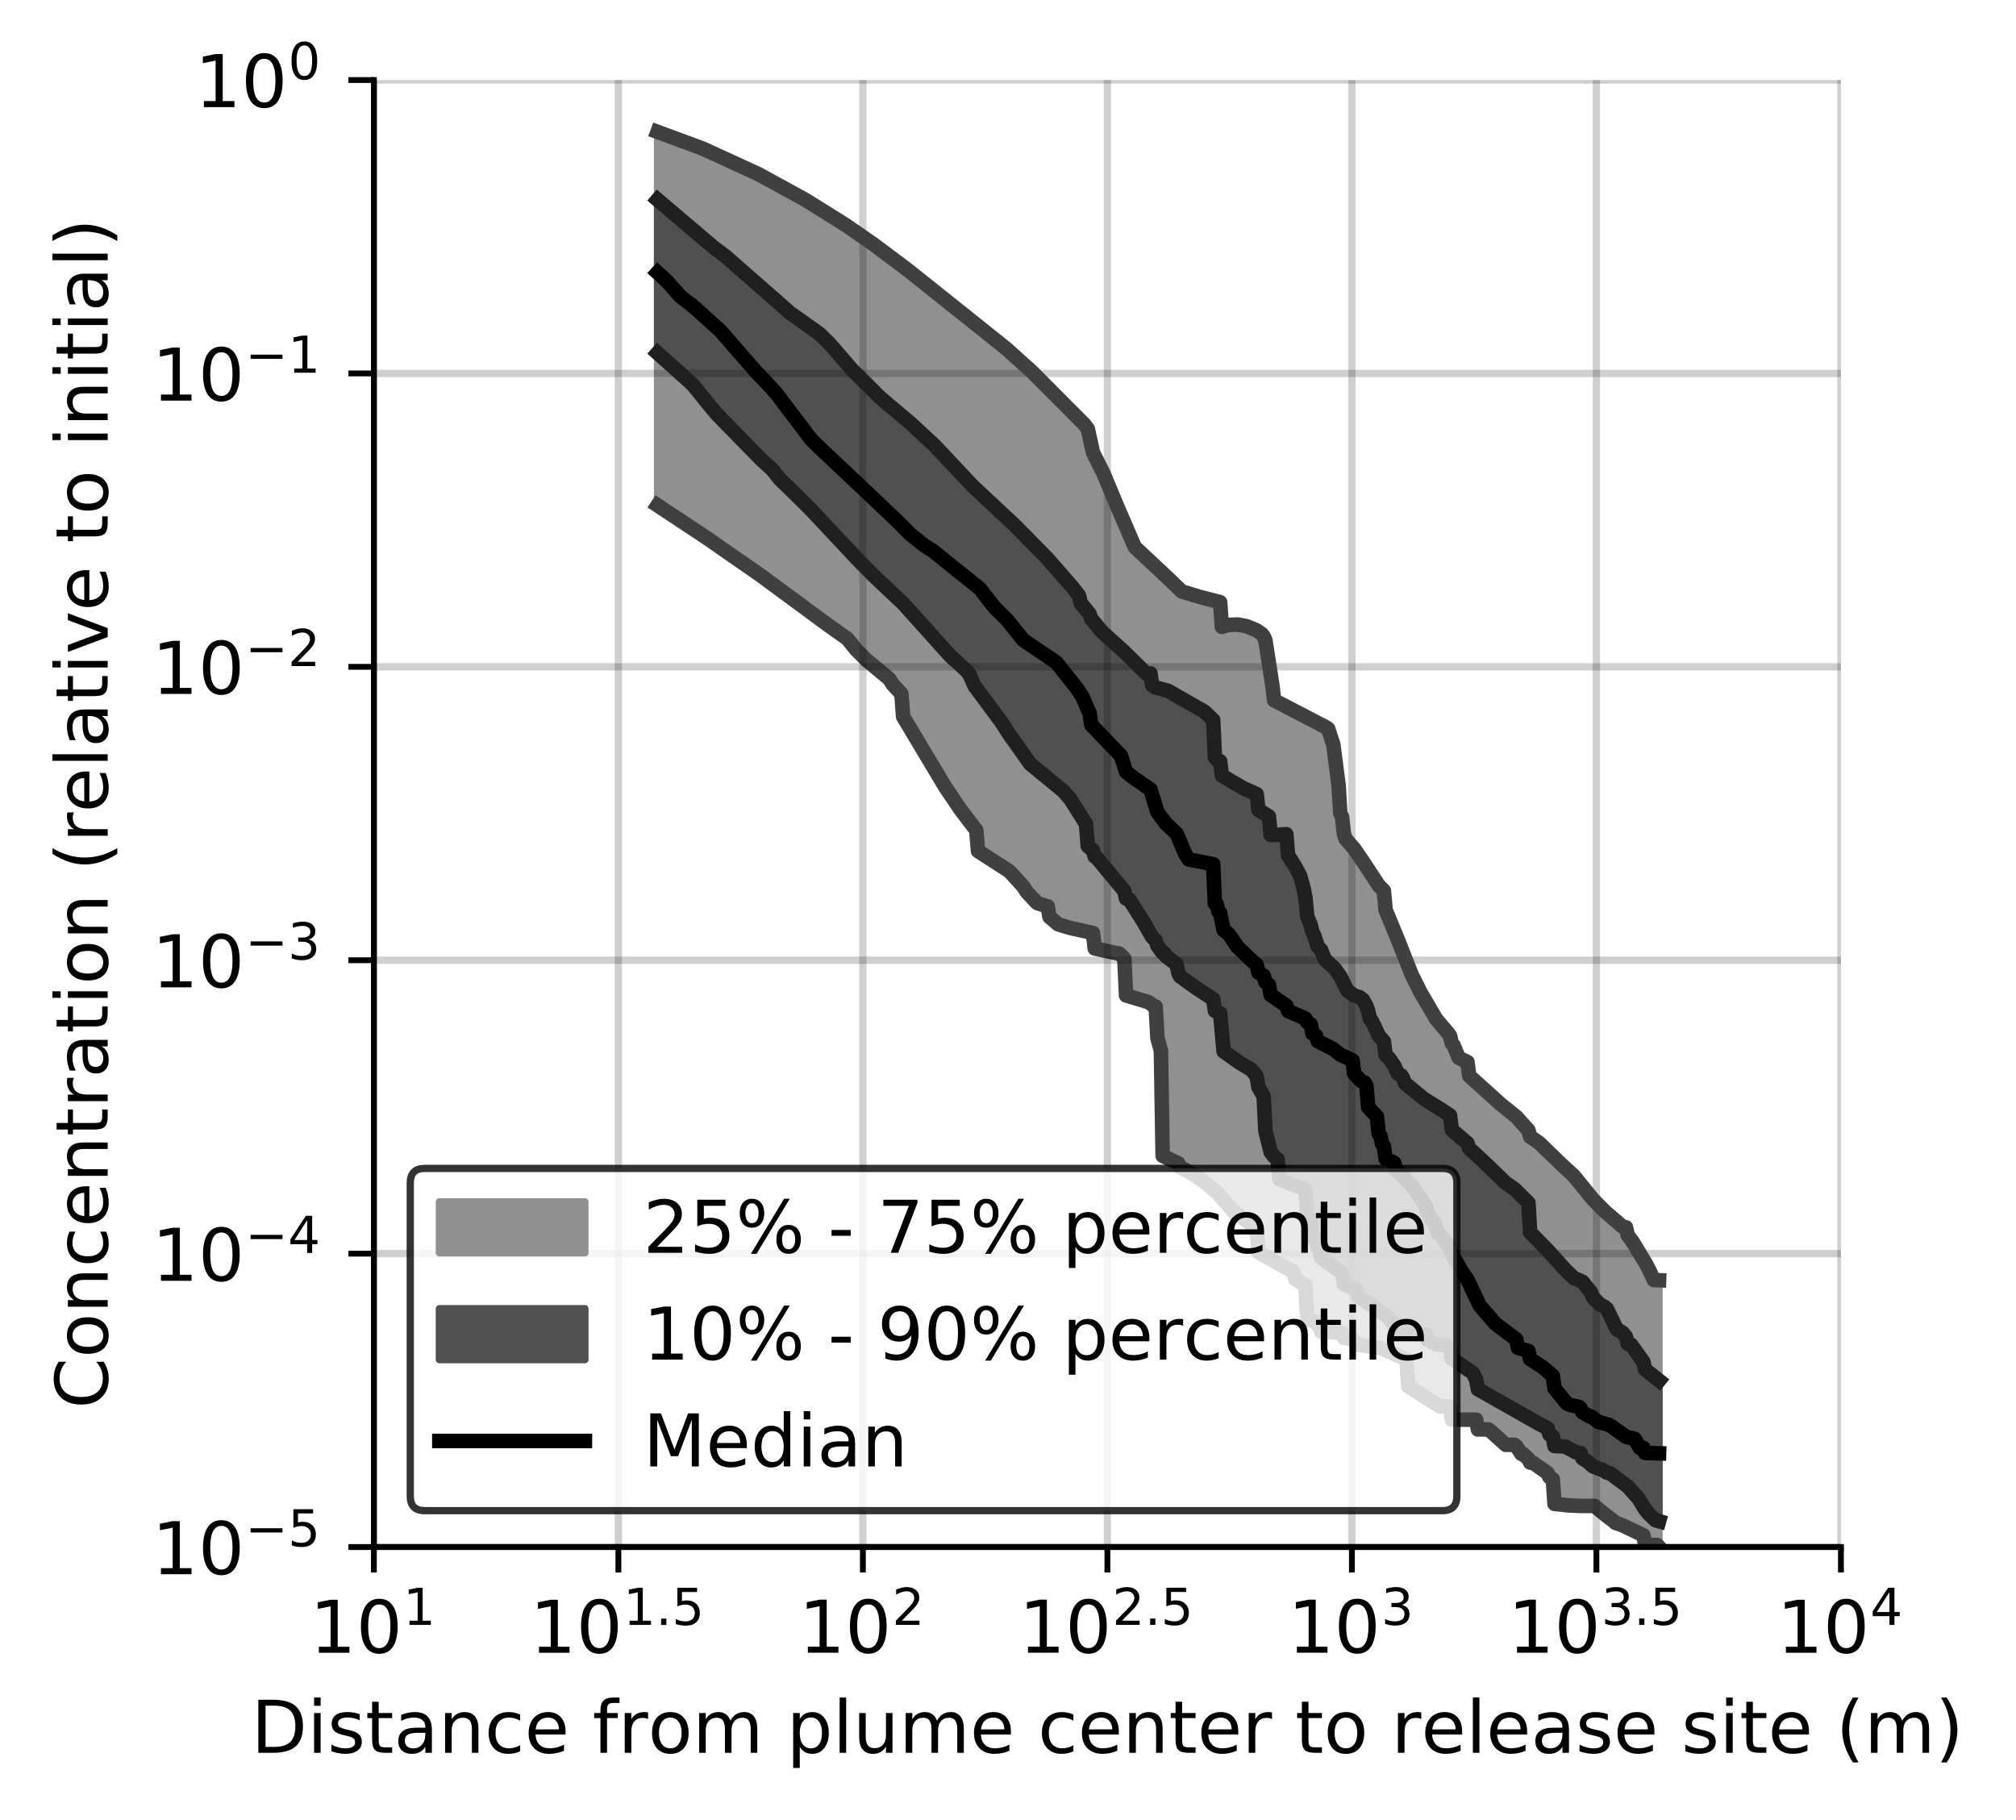 <?xml version="1.0" encoding="utf-8" standalone="no"?>
<!DOCTYPE svg PUBLIC "-//W3C//DTD SVG 1.1//EN"
  "http://www.w3.org/Graphics/SVG/1.1/DTD/svg11.dtd">
<!-- Created with matplotlib (https://matplotlib.org/) -->
<svg height="250.155pt" version="1.1" viewBox="0 0 277.037 250.155" width="277.037pt" xmlns="http://www.w3.org/2000/svg" xmlns:xlink="http://www.w3.org/1999/xlink">
 <defs>
  <style type="text/css">
*{stroke-linecap:butt;stroke-linejoin:round;}
  </style>
 </defs>
 <g id="figure_1">
  <g id="patch_1">
   <path d="M 0 250.155 
L 277.037 250.155 
L 277.037 0 
L 0 0 
z
" style="fill:#ffffff;"/>
  </g>
  <g id="axes_1">
   <g id="patch_2">
    <path d="M 51.378 212.599 
L 252.978 212.599 
L 252.978 10.999 
L 51.378 10.999 
z
" style="fill:#ffffff;"/>
   </g>
   <g id="PolyCollection_1">
    <defs>
     <path d="M 90.359 -232.029 
L 90.359 -180.706 
L 90.599 -180.552 
L 90.838 -180.398 
L 91.077 -180.244 
L 91.317 -180.089 
L 91.556 -179.935 
L 91.796 -179.781 
L 92.035 -179.627 
L 92.274 -179.469 
L 92.514 -179.309 
L 92.753 -179.15 
L 92.992 -178.99 
L 93.232 -178.83 
L 93.471 -178.67 
L 93.71 -178.51 
L 93.95 -178.351 
L 94.189 -178.191 
L 94.428 -178.031 
L 94.668 -177.871 
L 94.907 -177.711 
L 95.146 -177.552 
L 95.386 -177.392 
L 95.625 -177.232 
L 95.864 -177.072 
L 96.104 -176.912 
L 96.343 -176.753 
L 96.583 -176.591 
L 96.822 -176.429 
L 97.061 -176.267 
L 97.301 -176.104 
L 97.54 -175.942 
L 97.779 -175.78 
L 98.019 -175.618 
L 98.258 -175.455 
L 98.497 -175.293 
L 98.737 -175.131 
L 98.976 -174.968 
L 99.215 -174.806 
L 99.455 -174.644 
L 99.694 -174.482 
L 99.933 -174.319 
L 100.173 -174.157 
L 100.412 -173.994 
L 100.651 -173.826 
L 100.891 -173.658 
L 101.13 -173.491 
L 101.369 -173.323 
L 101.609 -173.155 
L 101.848 -172.987 
L 102.088 -172.819 
L 102.327 -172.652 
L 102.566 -172.484 
L 102.806 -172.316 
L 103.045 -172.148 
L 103.284 -171.981 
L 103.524 -171.813 
L 103.763 -171.645 
L 104.002 -171.475 
L 104.242 -171.295 
L 104.481 -171.115 
L 104.72 -170.935 
L 104.96 -170.755 
L 105.199 -170.575 
L 105.438 -170.395 
L 105.678 -170.215 
L 105.917 -170.035 
L 106.156 -169.855 
L 106.396 -169.675 
L 106.635 -169.495 
L 106.875 -169.315 
L 107.114 -169.133 
L 107.353 -168.947 
L 107.593 -168.762 
L 107.832 -168.576 
L 108.071 -168.391 
L 108.311 -168.205 
L 108.55 -168.02 
L 108.789 -167.834 
L 109.029 -167.649 
L 109.268 -167.463 
L 109.507 -167.282 
L 109.747 -167.112 
L 109.986 -166.943 
L 110.225 -166.774 
L 110.465 -166.605 
L 110.704 -166.436 
L 110.943 -166.267 
L 111.183 -166.098 
L 111.422 -165.93 
L 111.662 -165.761 
L 111.901 -165.592 
L 112.14 -165.423 
L 112.38 -165.254 
L 112.619 -165.085 
L 112.858 -164.915 
L 113.098 -164.746 
L 113.337 -164.577 
L 113.576 -164.408 
L 113.816 -164.239 
L 114.055 -164.07 
L 114.294 -163.901 
L 114.534 -163.732 
L 114.773 -163.562 
L 115.012 -163.392 
L 115.252 -163.222 
L 115.491 -163.052 
L 115.73 -162.883 
L 115.97 -162.714 
L 116.209 -162.544 
L 116.449 -162.375 
L 116.688 -162.041 
L 116.927 -161.701 
L 117.167 -161.415 
L 117.406 -161.149 
L 117.645 -160.884 
L 117.885 -160.618 
L 118.124 -160.376 
L 118.363 -160.145 
L 118.603 -159.914 
L 118.842 -159.682 
L 119.081 -159.453 
L 119.321 -159.248 
L 119.56 -159.042 
L 119.799 -158.836 
L 120.039 -158.63 
L 120.278 -158.425 
L 120.517 -158.235 
L 120.757 -158.046 
L 120.996 -157.856 
L 121.235 -157.666 
L 121.475 -157.477 
L 121.714 -157.292 
L 121.954 -157.113 
L 122.193 -156.864 
L 122.432 -156.408 
L 122.672 -156.104 
L 122.911 -155.848 
L 123.15 -155.591 
L 123.39 -155.335 
L 123.629 -155.078 
L 123.868 -154.821 
L 124.108 -151.674 
L 124.347 -151.265 
L 124.586 -150.857 
L 124.826 -150.449 
L 125.065 -150.04 
L 125.304 -149.637 
L 125.544 -149.234 
L 125.783 -148.832 
L 126.022 -148.429 
L 126.262 -148.026 
L 126.501 -147.622 
L 126.741 -147.217 
L 126.98 -146.813 
L 127.219 -146.409 
L 127.459 -146.005 
L 127.698 -145.601 
L 127.937 -145.197 
L 128.177 -144.792 
L 128.416 -144.39 
L 128.655 -143.998 
L 128.895 -143.606 
L 129.134 -143.214 
L 129.373 -142.824 
L 129.613 -142.449 
L 129.852 -142.074 
L 130.091 -141.698 
L 130.331 -141.328 
L 130.57 -140.968 
L 130.809 -140.608 
L 131.049 -140.248 
L 131.288 -139.899 
L 131.528 -139.559 
L 131.767 -139.22 
L 132.006 -138.881 
L 132.246 -138.557 
L 132.485 -138.237 
L 132.724 -137.917 
L 132.964 -137.597 
L 133.203 -137.288 
L 133.442 -136.979 
L 133.682 -136.67 
L 133.921 -136.362 
L 134.16 -136.059 
L 134.4 -133.206 
L 134.639 -133.054 
L 134.878 -132.901 
L 135.118 -132.749 
L 135.357 -132.596 
L 135.596 -132.444 
L 135.836 -132.291 
L 136.075 -132.138 
L 136.315 -131.982 
L 136.554 -131.825 
L 136.793 -131.667 
L 137.033 -131.51 
L 137.272 -131.353 
L 137.511 -131.195 
L 137.751 -131.038 
L 137.99 -130.883 
L 138.229 -130.73 
L 138.469 -130.577 
L 138.708 -130.422 
L 138.947 -130.169 
L 139.187 -129.903 
L 139.426 -129.638 
L 139.665 -129.374 
L 139.905 -129.112 
L 140.144 -128.809 
L 140.383 -128.544 
L 140.623 -128.338 
L 140.862 -127.826 
L 141.101 -127.568 
L 141.341 -127.311 
L 141.58 -127.054 
L 141.82 -126.803 
L 142.059 -126.553 
L 142.298 -126.302 
L 142.538 -126.053 
L 142.777 -125.952 
L 143.016 -125.883 
L 143.256 -125.812 
L 143.495 -125.741 
L 143.734 -125.669 
L 143.974 -125.598 
L 144.213 -124.164 
L 144.452 -123.936 
L 144.692 -123.713 
L 144.931 -123.499 
L 145.17 -123.285 
L 145.41 -123.142 
L 145.649 -123.054 
L 145.888 -122.969 
L 146.128 -122.889 
L 146.367 -122.815 
L 146.607 -122.747 
L 146.846 -122.686 
L 147.085 -122.63 
L 147.325 -122.577 
L 147.564 -122.531 
L 147.803 -122.489 
L 148.043 -122.457 
L 148.282 -122.429 
L 148.521 -122.391 
L 148.761 -122.346 
L 149 -122.296 
L 149.239 -122.24 
L 149.479 -122.174 
L 149.718 -122.102 
L 149.957 -122.023 
L 150.197 -121.936 
L 150.436 -119.82 
L 150.675 -119.758 
L 150.915 -119.702 
L 151.154 -119.646 
L 151.394 -119.591 
L 151.633 -119.537 
L 151.872 -119.483 
L 152.112 -119.431 
L 152.351 -119.382 
L 152.59 -119.333 
L 152.83 -119.286 
L 153.069 -119.243 
L 153.308 -119.2 
L 153.548 -119.159 
L 153.787 -119.12 
L 154.026 -118.942 
L 154.266 -118.688 
L 154.505 -118.418 
L 154.744 -113.362 
L 154.984 -113.297 
L 155.223 -113.231 
L 155.462 -113.163 
L 155.702 -113.096 
L 155.941 -113.028 
L 156.181 -112.957 
L 156.42 -112.887 
L 156.659 -112.815 
L 156.899 -112.74 
L 157.138 -112.664 
L 157.377 -112.588 
L 157.617 -112.506 
L 157.856 -112.424 
L 158.095 -112.201 
L 158.335 -111.937 
L 158.574 -111.884 
L 158.813 -111.827 
L 159.053 -107.508 
L 159.292 -106.701 
L 159.531 -105.752 
L 159.771 -91.319 
L 160.01 -91.212 
L 160.249 -91.102 
L 160.489 -90.99 
L 160.728 -90.877 
L 160.967 -90.761 
L 161.207 -90.644 
L 161.446 -90.526 
L 161.686 -90.406 
L 161.925 -90.285 
L 162.164 -89.778 
L 162.404 -89.661 
L 162.643 -89.541 
L 162.882 -89.417 
L 163.122 -89.289 
L 163.361 -89.155 
L 163.6 -89.016 
L 163.84 -88.87 
L 164.079 -88.72 
L 164.318 -88.565 
L 164.558 -88.407 
L 164.797 -88.246 
L 165.036 -88.078 
L 165.276 -87.905 
L 165.515 -87.726 
L 165.754 -87.54 
L 165.994 -87.348 
L 166.233 -87.147 
L 166.473 -86.942 
L 166.712 -86.733 
L 166.951 -86.518 
L 167.191 -86.298 
L 167.43 -86.068 
L 167.669 -85.828 
L 167.909 -85.522 
L 168.148 -85.241 
L 168.387 -84.938 
L 168.627 -84.636 
L 168.866 -84.44 
L 169.105 -83.948 
L 169.345 -83.77 
L 169.584 -83.59 
L 169.823 -83.415 
L 170.063 -83.246 
L 170.302 -83.077 
L 170.541 -82.908 
L 170.781 -82.739 
L 171.02 -82.571 
L 171.26 -82.402 
L 171.499 -82.236 
L 171.738 -82.069 
L 171.978 -81.902 
L 172.217 -81.736 
L 172.456 -81.569 
L 172.696 -81.402 
L 172.935 -78.065 
L 173.174 -77.927 
L 173.414 -77.79 
L 173.653 -77.654 
L 173.892 -77.517 
L 174.132 -77.38 
L 174.371 -77.243 
L 174.61 -77.105 
L 174.85 -76.965 
L 175.089 -76.825 
L 175.328 -76.684 
L 175.568 -76.542 
L 175.807 -76.399 
L 176.047 -76.254 
L 176.286 -76.108 
L 176.525 -75.959 
L 176.765 -75.809 
L 177.004 -75.658 
L 177.243 -75.509 
L 177.483 -75.445 
L 177.722 -75.381 
L 177.961 -74.406 
L 178.201 -74.251 
L 178.44 -74.094 
L 178.679 -73.939 
L 178.919 -73.784 
L 179.158 -73.628 
L 179.397 -73.472 
L 179.637 -68.782 
L 179.876 -68.744 
L 180.115 -68.705 
L 180.355 -68.666 
L 180.594 -68.627 
L 180.833 -68.588 
L 181.073 -68.068 
L 181.312 -67.994 
L 181.552 -67.171 
L 181.791 -67.162 
L 182.03 -67.153 
L 182.27 -67.144 
L 182.509 -67.135 
L 182.748 -67.134 
L 182.988 -67.132 
L 183.227 -67.13 
L 183.466 -67.128 
L 183.706 -67.127 
L 183.945 -67.079 
L 184.184 -67 
L 184.424 -66.921 
L 184.663 -66.308 
L 184.902 -66.28 
L 185.142 -66.252 
L 185.381 -66.223 
L 185.62 -66.2 
L 185.86 -66.181 
L 186.099 -65.805 
L 186.339 -65.507 
L 186.578 -65.343 
L 186.817 -65.317 
L 187.057 -65.304 
L 187.296 -65.287 
L 187.535 -65.259 
L 187.775 -65.246 
L 188.014 -65.233 
L 188.253 -65.219 
L 188.493 -65.204 
L 188.732 -65.189 
L 188.971 -65.172 
L 189.211 -65.107 
L 189.45 -65.012 
L 189.689 -64.916 
L 189.929 -64.819 
L 190.168 -64.72 
L 190.407 -64.621 
L 190.647 -64.517 
L 190.886 -64.407 
L 191.126 -64.287 
L 191.365 -64.185 
L 191.604 -64.084 
L 191.844 -63.981 
L 192.083 -63.878 
L 192.322 -63.774 
L 192.562 -63.668 
L 192.801 -63.561 
L 193.04 -63.454 
L 193.28 -63.345 
L 193.519 -59.66 
L 193.758 -59.517 
L 193.998 -59.373 
L 194.237 -59.229 
L 194.476 -59.084 
L 194.716 -58.937 
L 194.955 -58.788 
L 195.194 -58.637 
L 195.434 -58.484 
L 195.673 -58.329 
L 195.913 -58.172 
L 196.152 -57.975 
L 196.391 -57.818 
L 196.631 -57.658 
L 196.87 -57.495 
L 197.109 -57.326 
L 197.349 -57.152 
L 197.588 -56.972 
L 197.827 -56.902 
L 198.067 -56.902 
L 198.306 -56.902 
L 198.545 -56.902 
L 198.785 -56.902 
L 199.024 -56.902 
L 199.263 -56.902 
L 199.503 -55.062 
L 199.742 -55.062 
L 199.981 -55.062 
L 200.221 -55.062 
L 200.46 -55.062 
L 200.699 -55.062 
L 200.939 -55.062 
L 201.178 -55.062 
L 201.418 -55.062 
L 201.657 -55.062 
L 201.896 -55.062 
L 202.136 -55.062 
L 202.375 -55.062 
L 202.614 -55.062 
L 202.854 -55.062 
L 203.093 -53.721 
L 203.332 -53.721 
L 203.572 -53.721 
L 203.811 -53.721 
L 204.05 -53.721 
L 204.29 -53.721 
L 204.529 -53.721 
L 204.768 -53.566 
L 205.008 -53.338 
L 205.247 -53.115 
L 205.486 -52.894 
L 205.726 -52.679 
L 205.965 -52.466 
L 206.205 -52.259 
L 206.444 -52.06 
L 206.683 -51.857 
L 206.923 -51.604 
L 207.162 -51.604 
L 207.401 -51.604 
L 207.641 -51.604 
L 207.88 -51.604 
L 208.119 -51.604 
L 208.359 -51.428 
L 208.598 -51.096 
L 208.837 -50.68 
L 209.077 -50.352 
L 209.316 -50.337 
L 209.555 -50.1 
L 209.795 -49.875 
L 210.034 -49.662 
L 210.273 -49.171 
L 210.513 -49.171 
L 210.752 -49.078 
L 210.992 -48.898 
L 211.231 -48.717 
L 211.47 -48.516 
L 211.71 -48.333 
L 211.949 -48.161 
L 212.188 -47.996 
L 212.428 -47.84 
L 212.667 -47.729 
L 212.906 -47.182 
L 213.146 -47.026 
L 213.385 -46.866 
L 213.624 -43.483 
L 213.864 -43.444 
L 214.103 -43.423 
L 214.342 -43.401 
L 214.582 -43.379 
L 214.821 -43.357 
L 215.06 -43.333 
L 215.3 -43.31 
L 215.539 -43.285 
L 215.779 -43.26 
L 216.018 -43.233 
L 216.257 -43.206 
L 216.497 -43.206 
L 216.736 -43.206 
L 216.975 -43.206 
L 217.215 -43.206 
L 217.454 -43.206 
L 217.693 -43.206 
L 217.933 -43.206 
L 218.172 -43.206 
L 218.411 -43.206 
L 218.651 -43.206 
L 218.89 -43.206 
L 219.129 -43.206 
L 219.369 -43.044 
L 219.608 -42.797 
L 219.847 -42.576 
L 220.087 -42.373 
L 220.326 -42.181 
L 220.565 -41.997 
L 220.805 -41.825 
L 221.044 -41.666 
L 221.284 -41.516 
L 221.523 -41.375 
L 221.762 -41.112 
L 222.002 -40.878 
L 222.241 -40.816 
L 222.48 -40.781 
L 222.72 -40.663 
L 222.959 -40.549 
L 223.198 -40.441 
L 223.438 -40.338 
L 223.677 -40.238 
L 223.916 -40.139 
L 224.156 -40.043 
L 224.395 -39.97 
L 224.634 -39.807 
L 224.874 -39.677 
L 225.113 -39.549 
L 225.352 -39.422 
L 225.592 -39.297 
L 225.831 -39.171 
L 226.071 -37.859 
L 226.31 -37.837 
L 226.549 -37.835 
L 226.789 -37.835 
L 227.028 -37.835 
L 227.267 -37.835 
L 227.507 -37.835 
L 227.746 -37.835 
L 227.985 -37.567 
L 227.985 -74.222 
L 227.985 -74.222 
L 227.746 -74.227 
L 227.507 -74.236 
L 227.267 -74.247 
L 227.028 -74.61 
L 226.789 -75.297 
L 226.549 -75.795 
L 226.31 -76.26 
L 226.071 -76.734 
L 225.831 -77.215 
L 225.592 -77.554 
L 225.352 -77.916 
L 225.113 -78.3 
L 224.874 -78.695 
L 224.634 -79.081 
L 224.395 -79.455 
L 224.156 -79.819 
L 223.916 -80.134 
L 223.677 -80.417 
L 223.438 -81.497 
L 223.198 -81.55 
L 222.959 -81.596 
L 222.72 -81.693 
L 222.48 -81.931 
L 222.241 -82.158 
L 222.002 -82.376 
L 221.762 -82.589 
L 221.523 -82.802 
L 221.284 -83.017 
L 221.044 -83.236 
L 220.805 -83.446 
L 220.565 -83.656 
L 220.326 -83.873 
L 220.087 -84.101 
L 219.847 -84.335 
L 219.608 -84.577 
L 219.369 -84.829 
L 219.129 -85.086 
L 218.89 -85.35 
L 218.651 -85.622 
L 218.411 -85.898 
L 218.172 -86.182 
L 217.933 -86.468 
L 217.693 -86.761 
L 217.454 -87.056 
L 217.215 -87.361 
L 216.975 -87.667 
L 216.736 -87.973 
L 216.497 -88.28 
L 216.257 -88.589 
L 216.018 -88.897 
L 215.779 -89.118 
L 215.539 -89.309 
L 215.3 -89.501 
L 215.06 -89.696 
L 214.821 -89.899 
L 214.582 -90.111 
L 214.342 -90.329 
L 214.103 -90.559 
L 213.864 -90.792 
L 213.624 -91.029 
L 213.385 -91.272 
L 213.146 -91.495 
L 212.906 -91.721 
L 212.667 -91.948 
L 212.428 -92.179 
L 212.188 -92.413 
L 211.949 -92.651 
L 211.71 -92.892 
L 211.47 -93.134 
L 211.231 -93.357 
L 210.992 -93.504 
L 210.752 -93.651 
L 210.513 -93.801 
L 210.273 -93.95 
L 210.034 -94.831 
L 209.795 -95.092 
L 209.555 -95.356 
L 209.316 -95.62 
L 209.077 -95.887 
L 208.837 -96.154 
L 208.598 -96.422 
L 208.359 -96.693 
L 208.119 -96.965 
L 207.88 -97.195 
L 207.641 -97.364 
L 207.401 -97.535 
L 207.162 -97.706 
L 206.923 -97.882 
L 206.683 -98.06 
L 206.444 -98.243 
L 206.205 -98.429 
L 205.965 -98.62 
L 205.726 -98.814 
L 205.486 -99.013 
L 205.247 -99.215 
L 205.008 -99.42 
L 204.768 -99.631 
L 204.529 -99.844 
L 204.29 -100.06 
L 204.05 -100.279 
L 203.811 -100.501 
L 203.572 -100.725 
L 203.332 -100.952 
L 203.093 -101.18 
L 202.854 -101.411 
L 202.614 -101.644 
L 202.375 -101.868 
L 202.136 -102.089 
L 201.896 -102.313 
L 201.657 -104.21 
L 201.418 -104.332 
L 201.178 -104.449 
L 200.939 -104.565 
L 200.699 -104.681 
L 200.46 -104.79 
L 200.221 -105.097 
L 199.981 -105.915 
L 199.742 -106.514 
L 199.503 -106.777 
L 199.263 -107.827 
L 199.024 -108.142 
L 198.785 -108.446 
L 198.545 -108.745 
L 198.306 -109.034 
L 198.067 -109.318 
L 197.827 -109.593 
L 197.588 -109.862 
L 197.349 -110.123 
L 197.109 -110.378 
L 196.87 -110.623 
L 196.631 -111.097 
L 196.391 -111.567 
L 196.152 -112.029 
L 195.913 -112.484 
L 195.673 -112.931 
L 195.434 -113.369 
L 195.194 -113.801 
L 194.955 -114.246 
L 194.716 -114.705 
L 194.476 -115.182 
L 194.237 -115.678 
L 193.998 -116.196 
L 193.758 -116.739 
L 193.519 -117.309 
L 193.28 -117.9 
L 193.04 -118.514 
L 192.801 -119.141 
L 192.562 -119.775 
L 192.322 -120.411 
L 192.083 -121.041 
L 191.844 -121.663 
L 191.604 -122.274 
L 191.365 -122.866 
L 191.126 -123.444 
L 190.886 -124.011 
L 190.647 -124.569 
L 190.407 -125.114 
L 190.168 -127.756 
L 189.929 -128.009 
L 189.689 -128.255 
L 189.45 -128.487 
L 189.211 -128.715 
L 188.971 -128.938 
L 188.732 -129.292 
L 188.493 -129.735 
L 188.253 -130.171 
L 188.014 -130.586 
L 187.775 -130.998 
L 187.535 -131.384 
L 187.296 -131.768 
L 187.057 -132.136 
L 186.817 -132.502 
L 186.578 -132.846 
L 186.339 -133.185 
L 186.099 -133.503 
L 185.86 -133.816 
L 185.62 -134.106 
L 185.381 -134.39 
L 185.142 -134.647 
L 184.902 -134.9 
L 184.663 -135.664 
L 184.424 -137.866 
L 184.184 -138.409 
L 183.945 -142.256 
L 183.706 -144.188 
L 183.466 -146.069 
L 183.227 -147.813 
L 182.988 -148.676 
L 182.748 -149.38 
L 182.509 -150.01 
L 182.27 -150.175 
L 182.03 -150.313 
L 181.791 -150.449 
L 181.552 -150.584 
L 181.312 -150.696 
L 181.073 -150.806 
L 180.833 -150.917 
L 180.594 -151.031 
L 180.355 -151.146 
L 180.115 -151.261 
L 179.876 -151.377 
L 179.637 -151.492 
L 179.397 -151.608 
L 179.158 -151.732 
L 178.919 -151.857 
L 178.679 -151.982 
L 178.44 -152.106 
L 178.201 -152.231 
L 177.961 -152.356 
L 177.722 -152.485 
L 177.483 -152.614 
L 177.243 -152.743 
L 177.004 -152.872 
L 176.765 -153.001 
L 176.525 -153.127 
L 176.286 -153.261 
L 176.047 -153.395 
L 175.807 -153.528 
L 175.568 -153.662 
L 175.328 -153.792 
L 175.089 -153.921 
L 174.85 -155.952 
L 174.61 -157.714 
L 174.371 -159.297 
L 174.132 -160.768 
L 173.892 -162.156 
L 173.653 -162.704 
L 173.414 -163.015 
L 173.174 -163.258 
L 172.935 -163.388 
L 172.696 -163.518 
L 172.456 -163.647 
L 172.217 -163.776 
L 171.978 -163.877 
L 171.738 -163.959 
L 171.499 -164.04 
L 171.26 -164.121 
L 171.02 -164.202 
L 170.781 -164.246 
L 170.541 -164.277 
L 170.302 -164.307 
L 170.063 -164.337 
L 169.823 -164.367 
L 169.584 -164.356 
L 169.345 -164.33 
L 169.105 -164.303 
L 168.866 -164.277 
L 168.627 -164.25 
L 168.387 -164.183 
L 168.148 -164.098 
L 167.909 -164.013 
L 167.669 -167.404 
L 167.43 -167.464 
L 167.191 -167.524 
L 166.951 -167.584 
L 166.712 -167.644 
L 166.473 -167.705 
L 166.233 -167.767 
L 165.994 -167.829 
L 165.754 -167.891 
L 165.515 -167.953 
L 165.276 -168.017 
L 165.036 -168.083 
L 164.797 -168.148 
L 164.558 -168.214 
L 164.318 -168.279 
L 164.079 -168.345 
L 163.84 -168.42 
L 163.6 -168.494 
L 163.361 -168.568 
L 163.122 -168.642 
L 162.882 -168.716 
L 162.643 -168.792 
L 162.404 -168.876 
L 162.164 -169.078 
L 161.925 -169.315 
L 161.686 -169.552 
L 161.446 -169.788 
L 161.207 -170.025 
L 160.967 -170.262 
L 160.728 -170.5 
L 160.489 -170.737 
L 160.249 -170.974 
L 160.01 -171.212 
L 159.771 -171.444 
L 159.531 -171.669 
L 159.292 -171.895 
L 159.053 -172.12 
L 158.813 -172.345 
L 158.574 -172.57 
L 158.335 -172.795 
L 158.095 -173.02 
L 157.856 -173.243 
L 157.617 -173.46 
L 157.377 -173.677 
L 157.138 -173.894 
L 156.899 -174.111 
L 156.659 -174.328 
L 156.42 -174.545 
L 156.181 -174.762 
L 155.941 -174.979 
L 155.702 -175.392 
L 155.462 -175.967 
L 155.223 -176.537 
L 154.984 -177.105 
L 154.744 -177.672 
L 154.505 -178.24 
L 154.266 -178.809 
L 154.026 -179.38 
L 153.787 -179.95 
L 153.548 -180.52 
L 153.308 -181.089 
L 153.069 -181.658 
L 152.83 -182.262 
L 152.59 -182.867 
L 152.351 -183.471 
L 152.112 -184.017 
L 151.872 -184.558 
L 151.633 -185.099 
L 151.394 -185.611 
L 151.154 -186.098 
L 150.915 -186.585 
L 150.675 -187.072 
L 150.436 -187.52 
L 150.197 -187.96 
L 149.957 -188.4 
L 149.718 -189.947 
L 149.479 -191.232 
L 149.239 -191.555 
L 149 -191.844 
L 148.761 -192.129 
L 148.521 -192.394 
L 148.282 -192.66 
L 148.043 -192.918 
L 147.803 -193.162 
L 147.564 -193.406 
L 147.325 -193.647 
L 147.085 -193.881 
L 146.846 -194.115 
L 146.607 -194.349 
L 146.367 -194.583 
L 146.128 -194.807 
L 145.888 -195.026 
L 145.649 -195.245 
L 145.41 -195.464 
L 145.17 -195.682 
L 144.931 -195.899 
L 144.692 -196.141 
L 144.452 -196.392 
L 144.213 -196.643 
L 143.974 -196.894 
L 143.734 -197.145 
L 143.495 -197.395 
L 143.256 -197.646 
L 143.016 -197.885 
L 142.777 -198.12 
L 142.538 -198.356 
L 142.298 -198.591 
L 142.059 -198.826 
L 141.82 -199.062 
L 141.58 -199.298 
L 141.341 -199.522 
L 141.101 -199.74 
L 140.862 -199.957 
L 140.623 -200.175 
L 140.383 -200.393 
L 140.144 -200.611 
L 139.905 -200.83 
L 139.665 -201.049 
L 139.426 -201.256 
L 139.187 -201.462 
L 138.947 -201.668 
L 138.708 -201.874 
L 138.469 -202.081 
L 138.229 -202.287 
L 137.99 -202.492 
L 137.751 -202.698 
L 137.511 -202.9 
L 137.272 -203.092 
L 137.033 -203.281 
L 136.793 -203.471 
L 136.554 -203.66 
L 136.315 -203.85 
L 136.075 -204.04 
L 135.836 -204.229 
L 135.596 -204.419 
L 135.357 -204.608 
L 135.118 -204.796 
L 134.878 -204.98 
L 134.639 -205.163 
L 134.4 -205.347 
L 134.16 -205.531 
L 133.921 -205.714 
L 133.682 -205.898 
L 133.442 -206.082 
L 133.203 -206.265 
L 132.964 -206.449 
L 132.724 -206.632 
L 132.485 -206.811 
L 132.246 -206.988 
L 132.006 -207.166 
L 131.767 -207.343 
L 131.528 -207.521 
L 131.288 -207.698 
L 131.049 -207.875 
L 130.809 -208.053 
L 130.57 -208.23 
L 130.331 -208.408 
L 130.091 -208.603 
L 129.852 -208.815 
L 129.613 -209.021 
L 129.373 -209.223 
L 129.134 -209.426 
L 128.895 -209.628 
L 128.655 -209.83 
L 128.416 -210.032 
L 128.177 -210.234 
L 127.937 -210.436 
L 127.698 -210.638 
L 127.459 -210.84 
L 127.219 -211.039 
L 126.98 -211.233 
L 126.741 -211.428 
L 126.501 -211.622 
L 126.262 -211.816 
L 126.022 -212.01 
L 125.783 -212.204 
L 125.544 -212.398 
L 125.304 -212.593 
L 125.065 -212.787 
L 124.826 -212.981 
L 124.586 -213.175 
L 124.347 -213.359 
L 124.108 -213.541 
L 123.868 -213.724 
L 123.629 -213.906 
L 123.39 -214.089 
L 123.15 -214.271 
L 122.911 -214.453 
L 122.672 -214.636 
L 122.432 -214.818 
L 122.193 -215.001 
L 121.954 -215.183 
L 121.714 -215.365 
L 121.475 -215.546 
L 121.235 -215.718 
L 120.996 -215.891 
L 120.757 -216.064 
L 120.517 -216.237 
L 120.278 -216.409 
L 120.039 -216.582 
L 119.799 -216.755 
L 119.56 -216.928 
L 119.321 -217.1 
L 119.081 -217.273 
L 118.842 -217.446 
L 118.603 -217.619 
L 118.363 -217.792 
L 118.124 -217.964 
L 117.885 -218.127 
L 117.645 -218.285 
L 117.406 -218.443 
L 117.167 -218.601 
L 116.927 -218.758 
L 116.688 -218.916 
L 116.449 -219.074 
L 116.209 -219.232 
L 115.97 -219.39 
L 115.73 -219.548 
L 115.491 -219.706 
L 115.252 -219.864 
L 115.012 -220.021 
L 114.773 -220.179 
L 114.534 -220.337 
L 114.294 -220.495 
L 114.055 -220.65 
L 113.816 -220.796 
L 113.576 -220.941 
L 113.337 -221.085 
L 113.098 -221.23 
L 112.858 -221.374 
L 112.619 -221.519 
L 112.38 -221.663 
L 112.14 -221.808 
L 111.901 -221.952 
L 111.662 -222.097 
L 111.422 -222.241 
L 111.183 -222.386 
L 110.943 -222.53 
L 110.704 -222.675 
L 110.465 -222.819 
L 110.225 -222.964 
L 109.986 -223.108 
L 109.747 -223.253 
L 109.507 -223.397 
L 109.268 -223.542 
L 109.029 -223.674 
L 108.789 -223.801 
L 108.55 -223.928 
L 108.311 -224.055 
L 108.071 -224.182 
L 107.832 -224.309 
L 107.593 -224.436 
L 107.353 -224.563 
L 107.114 -224.69 
L 106.875 -224.817 
L 106.635 -224.945 
L 106.396 -225.072 
L 106.156 -225.199 
L 105.917 -225.326 
L 105.678 -225.453 
L 105.438 -225.58 
L 105.199 -225.707 
L 104.96 -225.834 
L 104.72 -225.961 
L 104.481 -226.088 
L 104.242 -226.215 
L 104.002 -226.342 
L 103.763 -226.469 
L 103.524 -226.596 
L 103.284 -226.723 
L 103.045 -226.836 
L 102.806 -226.944 
L 102.566 -227.052 
L 102.327 -227.16 
L 102.088 -227.269 
L 101.848 -227.377 
L 101.609 -227.485 
L 101.369 -227.593 
L 101.13 -227.701 
L 100.891 -227.809 
L 100.651 -227.918 
L 100.412 -228.026 
L 100.173 -228.134 
L 99.933 -228.242 
L 99.694 -228.35 
L 99.455 -228.457 
L 99.215 -228.563 
L 98.976 -228.669 
L 98.737 -228.775 
L 98.497 -228.882 
L 98.258 -228.988 
L 98.019 -229.094 
L 97.779 -229.2 
L 97.54 -229.306 
L 97.301 -229.412 
L 97.061 -229.518 
L 96.822 -229.624 
L 96.583 -229.73 
L 96.343 -229.837 
L 96.104 -229.943 
L 95.864 -230.049 
L 95.625 -230.155 
L 95.386 -230.258 
L 95.146 -230.343 
L 94.907 -230.427 
L 94.668 -230.511 
L 94.428 -230.596 
L 94.189 -230.68 
L 93.95 -230.764 
L 93.71 -230.849 
L 93.471 -230.933 
L 93.232 -231.017 
L 92.992 -231.102 
L 92.753 -231.186 
L 92.514 -231.27 
L 92.274 -231.355 
L 92.035 -231.439 
L 91.796 -231.523 
L 91.556 -231.608 
L 91.317 -231.692 
L 91.077 -231.776 
L 90.838 -231.861 
L 90.599 -231.945 
L 90.359 -232.029 
z
" id="m234db4f1a0" style="stroke:#909090;"/>
    </defs>
    <g clip-path="url(#p3c19c13921)">
     <use style="fill:#909090;stroke:#909090;" x="0" xlink:href="#m234db4f1a0" y="250.155"/>
    </g>
   </g>
   <g id="PolyCollection_2">
    <defs>
     <path d="M 90.359 -222.706 
L 90.359 -201.639 
L 90.599 -201.43 
L 90.838 -201.222 
L 91.077 -201.013 
L 91.317 -200.805 
L 91.556 -200.596 
L 91.796 -200.388 
L 92.035 -200.179 
L 92.274 -199.97 
L 92.514 -199.762 
L 92.753 -199.553 
L 92.992 -199.345 
L 93.232 -199.136 
L 93.471 -198.921 
L 93.71 -198.705 
L 93.95 -198.489 
L 94.189 -198.273 
L 94.428 -198.057 
L 94.668 -197.841 
L 94.907 -197.625 
L 95.146 -197.349 
L 95.386 -197.074 
L 95.625 -196.798 
L 95.864 -196.523 
L 96.104 -196.239 
L 96.343 -195.927 
L 96.583 -195.615 
L 96.822 -195.303 
L 97.061 -194.991 
L 97.301 -194.679 
L 97.54 -194.37 
L 97.779 -194.062 
L 98.019 -193.754 
L 98.258 -193.504 
L 98.497 -193.253 
L 98.737 -193.003 
L 98.976 -192.752 
L 99.215 -192.501 
L 99.455 -192.251 
L 99.694 -192 
L 99.933 -191.749 
L 100.173 -191.499 
L 100.412 -191.248 
L 100.651 -190.997 
L 100.891 -190.747 
L 101.13 -190.496 
L 101.369 -190.25 
L 101.609 -190.01 
L 101.848 -189.77 
L 102.088 -189.529 
L 102.327 -189.289 
L 102.566 -189.049 
L 102.806 -188.808 
L 103.045 -188.568 
L 103.284 -188.328 
L 103.524 -188.087 
L 103.763 -187.847 
L 104.002 -187.606 
L 104.242 -187.366 
L 104.481 -187.126 
L 104.72 -186.894 
L 104.96 -186.69 
L 105.199 -186.487 
L 105.438 -186.285 
L 105.678 -186.082 
L 105.917 -185.88 
L 106.156 -185.599 
L 106.396 -185.25 
L 106.635 -184.922 
L 106.875 -184.644 
L 107.114 -184.367 
L 107.353 -184.115 
L 107.593 -183.884 
L 107.832 -183.669 
L 108.071 -183.465 
L 108.311 -183.197 
L 108.55 -182.971 
L 108.789 -182.746 
L 109.029 -182.52 
L 109.268 -182.295 
L 109.507 -182.088 
L 109.747 -181.884 
L 109.986 -181.653 
L 110.225 -181.385 
L 110.465 -181.117 
L 110.704 -180.87 
L 110.943 -180.623 
L 111.183 -180.377 
L 111.422 -180.128 
L 111.662 -179.879 
L 111.901 -179.63 
L 112.14 -179.38 
L 112.38 -179.131 
L 112.619 -178.882 
L 112.858 -178.633 
L 113.098 -178.384 
L 113.337 -178.135 
L 113.576 -177.886 
L 113.816 -177.637 
L 114.055 -177.383 
L 114.294 -177.126 
L 114.534 -176.87 
L 114.773 -176.614 
L 115.012 -176.357 
L 115.252 -176.101 
L 115.491 -175.845 
L 115.73 -175.588 
L 115.97 -175.332 
L 116.209 -175.076 
L 116.449 -174.815 
L 116.688 -174.554 
L 116.927 -174.293 
L 117.167 -174.031 
L 117.406 -173.77 
L 117.645 -173.509 
L 117.885 -173.247 
L 118.124 -172.986 
L 118.363 -172.738 
L 118.603 -172.498 
L 118.842 -172.257 
L 119.081 -172.017 
L 119.321 -171.778 
L 119.56 -171.538 
L 119.799 -171.298 
L 120.039 -171.058 
L 120.278 -170.82 
L 120.517 -170.611 
L 120.757 -170.405 
L 120.996 -170.198 
L 121.235 -170.015 
L 121.475 -169.68 
L 121.714 -169.448 
L 121.954 -169.219 
L 122.193 -168.988 
L 122.432 -168.756 
L 122.672 -168.555 
L 122.911 -168.354 
L 123.15 -168.153 
L 123.39 -167.951 
L 123.629 -167.75 
L 123.868 -167.498 
L 124.108 -167.226 
L 124.347 -166.954 
L 124.586 -166.682 
L 124.826 -166.41 
L 125.065 -166.138 
L 125.304 -165.865 
L 125.544 -165.594 
L 125.783 -165.32 
L 126.022 -165.047 
L 126.262 -164.774 
L 126.501 -164.5 
L 126.741 -164.227 
L 126.98 -163.97 
L 127.219 -163.71 
L 127.459 -163.448 
L 127.698 -163.186 
L 127.937 -162.924 
L 128.177 -162.659 
L 128.416 -162.393 
L 128.655 -162.127 
L 128.895 -161.854 
L 129.134 -161.582 
L 129.373 -161.31 
L 129.613 -161.038 
L 129.852 -160.766 
L 130.091 -160.516 
L 130.331 -160.275 
L 130.57 -160.034 
L 130.809 -159.827 
L 131.049 -159.655 
L 131.288 -159.483 
L 131.528 -159.31 
L 131.767 -159.136 
L 132.006 -158.894 
L 132.246 -158.628 
L 132.485 -158.352 
L 132.724 -158.076 
L 132.964 -157.797 
L 133.203 -157.511 
L 133.442 -156.919 
L 133.682 -156.314 
L 133.921 -155.901 
L 134.16 -155.594 
L 134.4 -155.317 
L 134.639 -155.04 
L 134.878 -154.764 
L 135.118 -154.44 
L 135.357 -154.082 
L 135.596 -153.724 
L 135.836 -153.364 
L 136.075 -153.001 
L 136.315 -152.658 
L 136.554 -152.348 
L 136.793 -152.038 
L 137.033 -151.727 
L 137.272 -151.416 
L 137.511 -151.097 
L 137.751 -150.72 
L 137.99 -150.293 
L 138.229 -149.917 
L 138.469 -149.567 
L 138.708 -149.214 
L 138.947 -148.861 
L 139.187 -148.508 
L 139.426 -148.156 
L 139.665 -147.849 
L 139.905 -147.56 
L 140.144 -147.083 
L 140.383 -146.724 
L 140.623 -146.364 
L 140.862 -146.002 
L 141.101 -145.648 
L 141.341 -145.363 
L 141.58 -145.174 
L 141.82 -144.985 
L 142.059 -144.795 
L 142.298 -144.607 
L 142.538 -144.42 
L 142.777 -144.231 
L 143.016 -144.043 
L 143.256 -143.855 
L 143.495 -143.667 
L 143.734 -143.479 
L 143.974 -143.29 
L 144.213 -143.102 
L 144.452 -142.913 
L 144.692 -142.726 
L 144.931 -142.538 
L 145.17 -142.35 
L 145.41 -142.162 
L 145.649 -141.972 
L 145.888 -141.708 
L 146.128 -141.443 
L 146.367 -141.181 
L 146.607 -140.92 
L 146.846 -140.658 
L 147.085 -140.329 
L 147.325 -139.95 
L 147.564 -139.57 
L 147.803 -139.206 
L 148.043 -138.848 
L 148.282 -138.49 
L 148.521 -138.144 
L 148.761 -137.803 
L 149 -137.461 
L 149.239 -136.928 
L 149.479 -133.895 
L 149.718 -133.693 
L 149.957 -133.489 
L 150.197 -133.285 
L 150.436 -132.448 
L 150.675 -132.327 
L 150.915 -132.044 
L 151.154 -131.758 
L 151.394 -131.466 
L 151.633 -131.171 
L 151.872 -130.876 
L 152.112 -130.568 
L 152.351 -130.258 
L 152.59 -129.958 
L 152.83 -129.675 
L 153.069 -129.392 
L 153.308 -129.097 
L 153.548 -128.813 
L 153.787 -128.55 
L 154.026 -128.282 
L 154.266 -128.005 
L 154.505 -127.72 
L 154.744 -126.676 
L 154.984 -126.607 
L 155.223 -126.49 
L 155.462 -126.133 
L 155.702 -125.768 
L 155.941 -125.392 
L 156.181 -125.003 
L 156.42 -124.636 
L 156.659 -124.366 
L 156.899 -123.923 
L 157.138 -123.468 
L 157.377 -123.011 
L 157.617 -122.544 
L 157.856 -122.201 
L 158.095 -121.878 
L 158.335 -121.379 
L 158.574 -121.154 
L 158.813 -120.9 
L 159.053 -120.194 
L 159.292 -119.842 
L 159.531 -119.49 
L 159.771 -119.213 
L 160.01 -119.161 
L 160.249 -118.734 
L 160.489 -118.552 
L 160.728 -118.371 
L 160.967 -118.19 
L 161.207 -118.013 
L 161.446 -117.837 
L 161.686 -117.663 
L 161.925 -116.47 
L 162.164 -115.983 
L 162.404 -115.796 
L 162.643 -115.615 
L 162.882 -115.434 
L 163.122 -115.258 
L 163.361 -115.086 
L 163.6 -114.914 
L 163.84 -114.749 
L 164.079 -114.585 
L 164.318 -114.422 
L 164.558 -114.262 
L 164.797 -114.103 
L 165.036 -113.945 
L 165.276 -113.788 
L 165.515 -113.631 
L 165.754 -113.475 
L 165.994 -113.32 
L 166.233 -113.165 
L 166.473 -113.011 
L 166.712 -112.859 
L 166.951 -111.245 
L 167.191 -111.141 
L 167.43 -111.035 
L 167.669 -110.924 
L 167.909 -108.294 
L 168.148 -105.671 
L 168.387 -105.488 
L 168.627 -105.309 
L 168.866 -105.13 
L 169.105 -104.954 
L 169.345 -104.776 
L 169.584 -104.6 
L 169.823 -104.421 
L 170.063 -104.28 
L 170.302 -104.144 
L 170.541 -104.013 
L 170.781 -103.883 
L 171.02 -103.757 
L 171.26 -103.633 
L 171.499 -103.512 
L 171.738 -103.393 
L 171.978 -103.135 
L 172.217 -102.749 
L 172.456 -102.539 
L 172.696 -102.19 
L 172.935 -100.745 
L 173.174 -100.36 
L 173.414 -99.944 
L 173.653 -99.506 
L 173.892 -94.713 
L 174.132 -93.539 
L 174.371 -92.854 
L 174.61 -91.844 
L 174.85 -91.49 
L 175.089 -91.216 
L 175.328 -91.042 
L 175.568 -90.829 
L 175.807 -88.122 
L 176.047 -88.023 
L 176.286 -87.924 
L 176.525 -87.826 
L 176.765 -87.727 
L 177.004 -87.629 
L 177.243 -87.532 
L 177.483 -87.435 
L 177.722 -87.338 
L 177.961 -87.242 
L 178.201 -87.146 
L 178.44 -87.05 
L 178.679 -86.954 
L 178.919 -86.859 
L 179.158 -86.763 
L 179.397 -86.667 
L 179.637 -83.065 
L 179.876 -82.878 
L 180.115 -82.69 
L 180.355 -80.127 
L 180.594 -80.018 
L 180.833 -79.911 
L 181.073 -78.677 
L 181.312 -78.513 
L 181.552 -77.292 
L 181.791 -77.113 
L 182.03 -76.932 
L 182.27 -76.754 
L 182.509 -76.574 
L 182.748 -76.394 
L 182.988 -76.212 
L 183.227 -76.027 
L 183.466 -75.838 
L 183.706 -75.645 
L 183.945 -75.51 
L 184.184 -75.379 
L 184.424 -75.248 
L 184.663 -73.684 
L 184.902 -73.561 
L 185.142 -73.464 
L 185.381 -73.372 
L 185.62 -73.277 
L 185.86 -73.181 
L 186.099 -73.082 
L 186.339 -72.982 
L 186.578 -72.079 
L 186.817 -71.926 
L 187.057 -71.769 
L 187.296 -71.609 
L 187.535 -71.446 
L 187.775 -71.279 
L 188.014 -71.109 
L 188.253 -70.935 
L 188.493 -70.76 
L 188.732 -70.584 
L 188.971 -70.409 
L 189.211 -70.233 
L 189.45 -70.057 
L 189.689 -69.881 
L 189.929 -69.698 
L 190.168 -69.536 
L 190.407 -69.416 
L 190.647 -69.295 
L 190.886 -69.053 
L 191.126 -68.642 
L 191.365 -68.271 
L 191.604 -67.991 
L 191.844 -67.726 
L 192.083 -67.544 
L 192.322 -67.405 
L 192.562 -67.272 
L 192.801 -67.182 
L 193.04 -67.14 
L 193.28 -67.099 
L 193.519 -66.881 
L 193.758 -66.863 
L 193.998 -66.843 
L 194.237 -66.824 
L 194.476 -66.804 
L 194.716 -66.795 
L 194.955 -66.791 
L 195.194 -66.787 
L 195.434 -66.783 
L 195.673 -66.779 
L 195.913 -66.775 
L 196.152 -66.041 
L 196.391 -65.906 
L 196.631 -65.76 
L 196.87 -65.604 
L 197.109 -65.439 
L 197.349 -65.402 
L 197.588 -65.393 
L 197.827 -65.385 
L 198.067 -65.377 
L 198.306 -65.369 
L 198.545 -65.291 
L 198.785 -65.161 
L 199.024 -64.858 
L 199.263 -64.66 
L 199.503 -63.457 
L 199.742 -63.296 
L 199.981 -63.135 
L 200.221 -62.974 
L 200.46 -62.812 
L 200.699 -62.648 
L 200.939 -62.478 
L 201.178 -62.306 
L 201.418 -62.135 
L 201.657 -61.984 
L 201.896 -61.831 
L 202.136 -61.674 
L 202.375 -61.498 
L 202.614 -61.029 
L 202.854 -60.575 
L 203.093 -59.249 
L 203.332 -59.11 
L 203.572 -58.987 
L 203.811 -58.859 
L 204.05 -58.732 
L 204.29 -58.606 
L 204.529 -58.48 
L 204.768 -58.346 
L 205.008 -58.205 
L 205.247 -58.056 
L 205.486 -57.902 
L 205.726 -57.742 
L 205.965 -57.575 
L 206.205 -57.446 
L 206.444 -57.323 
L 206.683 -57.188 
L 206.923 -57.073 
L 207.162 -56.911 
L 207.401 -56.752 
L 207.641 -56.594 
L 207.88 -56.437 
L 208.119 -56.28 
L 208.359 -56.15 
L 208.598 -56.052 
L 208.837 -55.956 
L 209.077 -55.831 
L 209.316 -55.672 
L 209.555 -55.506 
L 209.795 -55.414 
L 210.034 -55.324 
L 210.273 -54.961 
L 210.513 -54.845 
L 210.752 -54.754 
L 210.992 -54.67 
L 211.231 -54.587 
L 211.47 -54.505 
L 211.71 -54.423 
L 211.949 -54.261 
L 212.188 -54.1 
L 212.428 -53.942 
L 212.667 -53.888 
L 212.906 -53.057 
L 213.146 -52.896 
L 213.385 -52.733 
L 213.624 -51.443 
L 213.864 -51.443 
L 214.103 -51.443 
L 214.342 -51.443 
L 214.582 -51.443 
L 214.821 -51.443 
L 215.06 -51.383 
L 215.3 -51.238 
L 215.539 -51.096 
L 215.779 -50.955 
L 216.018 -50.815 
L 216.257 -50.677 
L 216.497 -50.604 
L 216.736 -50.559 
L 216.975 -50.513 
L 217.215 -50.451 
L 217.454 -49.745 
L 217.693 -49.625 
L 217.933 -49.573 
L 218.172 -49.306 
L 218.411 -49.033 
L 218.651 -48.821 
L 218.89 -48.648 
L 219.129 -48.53 
L 219.369 -48.413 
L 219.608 -48.312 
L 219.847 -48.275 
L 220.087 -48.238 
L 220.326 -48.073 
L 220.565 -47.92 
L 220.805 -47.789 
L 221.044 -47.744 
L 221.284 -47.685 
L 221.523 -47.511 
L 221.762 -47.344 
L 222.002 -47.2 
L 222.241 -47.062 
L 222.48 -46.879 
L 222.72 -46.693 
L 222.959 -46.508 
L 223.198 -46.323 
L 223.438 -46.094 
L 223.677 -45.887 
L 223.916 -45.639 
L 224.156 -45.394 
L 224.395 -45.151 
L 224.634 -44.909 
L 224.874 -44.608 
L 225.113 -44.291 
L 225.352 -43.949 
L 225.592 -43.599 
L 225.831 -43.201 
L 226.071 -42.748 
L 226.31 -42.387 
L 226.549 -42.137 
L 226.789 -41.89 
L 227.028 -41.629 
L 227.267 -41.403 
L 227.507 -41.236 
L 227.746 -41.147 
L 227.985 -41.104 
L 227.985 -60.44 
L 227.985 -60.44 
L 227.746 -60.593 
L 227.507 -60.776 
L 227.267 -60.966 
L 227.028 -61.16 
L 226.789 -61.355 
L 226.549 -61.554 
L 226.31 -61.755 
L 226.071 -61.959 
L 225.831 -63 
L 225.592 -63.292 
L 225.352 -63.597 
L 225.113 -63.92 
L 224.874 -64.263 
L 224.634 -64.628 
L 224.395 -65.019 
L 224.156 -65.356 
L 223.916 -65.43 
L 223.677 -65.507 
L 223.438 -66.459 
L 223.198 -66.768 
L 222.959 -67.035 
L 222.72 -67.24 
L 222.48 -67.338 
L 222.241 -67.436 
L 222.002 -67.815 
L 221.762 -68.302 
L 221.523 -68.796 
L 221.284 -69.35 
L 221.044 -69.899 
L 220.805 -70.296 
L 220.565 -70.522 
L 220.326 -70.684 
L 220.087 -70.794 
L 219.847 -70.901 
L 219.608 -71.15 
L 219.369 -71.395 
L 219.129 -71.63 
L 218.89 -71.886 
L 218.651 -72.539 
L 218.411 -72.739 
L 218.172 -73.07 
L 217.933 -73.393 
L 217.693 -73.712 
L 217.454 -74.026 
L 217.215 -74.147 
L 216.975 -74.249 
L 216.736 -74.35 
L 216.497 -74.449 
L 216.257 -74.548 
L 216.018 -74.712 
L 215.779 -74.961 
L 215.539 -75.211 
L 215.3 -75.461 
L 215.06 -75.713 
L 214.821 -75.966 
L 214.582 -76.221 
L 214.342 -76.479 
L 214.103 -76.738 
L 213.864 -77 
L 213.624 -77.265 
L 213.385 -77.533 
L 213.146 -77.805 
L 212.906 -78.081 
L 212.667 -78.362 
L 212.428 -78.618 
L 212.188 -78.879 
L 211.949 -79.138 
L 211.71 -79.389 
L 211.47 -79.634 
L 211.231 -79.873 
L 210.992 -80.109 
L 210.752 -80.34 
L 210.513 -80.571 
L 210.273 -80.801 
L 210.034 -84.864 
L 209.795 -85.102 
L 209.555 -85.34 
L 209.316 -85.579 
L 209.077 -85.816 
L 208.837 -86.054 
L 208.598 -86.29 
L 208.359 -86.526 
L 208.119 -86.761 
L 207.88 -86.969 
L 207.641 -87.122 
L 207.401 -87.274 
L 207.162 -87.428 
L 206.923 -87.581 
L 206.683 -87.734 
L 206.444 -87.885 
L 206.205 -88.035 
L 205.965 -88.328 
L 205.726 -88.624 
L 205.486 -88.905 
L 205.247 -89.171 
L 205.008 -89.425 
L 204.768 -89.672 
L 204.529 -89.913 
L 204.29 -90.148 
L 204.05 -90.377 
L 203.811 -90.601 
L 203.572 -90.82 
L 203.332 -91.027 
L 203.093 -91.2 
L 202.854 -91.372 
L 202.614 -91.601 
L 202.375 -91.852 
L 202.136 -92.097 
L 201.896 -92.338 
L 201.657 -93.046 
L 201.418 -93.194 
L 201.178 -93.338 
L 200.939 -93.534 
L 200.699 -93.776 
L 200.46 -94.01 
L 200.221 -94.239 
L 199.981 -94.466 
L 199.742 -94.688 
L 199.503 -94.908 
L 199.263 -96.855 
L 199.024 -97.032 
L 198.785 -97.196 
L 198.545 -97.361 
L 198.306 -97.521 
L 198.067 -97.678 
L 197.827 -97.834 
L 197.588 -97.988 
L 197.349 -98.139 
L 197.109 -98.289 
L 196.87 -98.438 
L 196.631 -98.583 
L 196.391 -98.728 
L 196.152 -98.873 
L 195.913 -99.014 
L 195.673 -99.155 
L 195.434 -99.295 
L 195.194 -99.439 
L 194.955 -99.646 
L 194.716 -99.854 
L 194.476 -100.064 
L 194.237 -100.274 
L 193.998 -100.484 
L 193.758 -100.694 
L 193.519 -100.903 
L 193.28 -101.112 
L 193.04 -101.322 
L 192.801 -101.979 
L 192.562 -102.368 
L 192.322 -102.46 
L 192.083 -102.63 
L 191.844 -102.997 
L 191.604 -103.695 
L 191.365 -104.062 
L 191.126 -104.392 
L 190.886 -104.733 
L 190.647 -104.965 
L 190.407 -105.174 
L 190.168 -107.045 
L 189.929 -107.329 
L 189.689 -107.596 
L 189.45 -107.853 
L 189.211 -108.335 
L 188.971 -108.932 
L 188.732 -109.468 
L 188.493 -109.88 
L 188.253 -110.123 
L 188.014 -111.236 
L 187.775 -111.898 
L 187.535 -112.367 
L 187.296 -112.762 
L 187.057 -112.953 
L 186.817 -113.121 
L 186.578 -113.235 
L 186.339 -113.287 
L 186.099 -113.345 
L 185.86 -113.407 
L 185.62 -113.52 
L 185.381 -113.839 
L 185.142 -114.052 
L 184.902 -114.197 
L 184.663 -114.646 
L 184.424 -115.422 
L 184.184 -115.972 
L 183.945 -116.363 
L 183.706 -116.683 
L 183.466 -117.003 
L 183.227 -117.325 
L 182.988 -117.546 
L 182.748 -117.748 
L 182.509 -117.949 
L 182.27 -118.151 
L 182.03 -118.361 
L 181.791 -118.978 
L 181.552 -119.603 
L 181.312 -119.919 
L 181.073 -120.104 
L 180.833 -120.869 
L 180.594 -121.629 
L 180.355 -122.042 
L 180.115 -123.045 
L 179.876 -123.621 
L 179.637 -124.188 
L 179.397 -126.786 
L 179.158 -128.009 
L 178.919 -129.044 
L 178.679 -129.763 
L 178.44 -130.238 
L 178.201 -130.699 
L 177.961 -131.121 
L 177.722 -131.534 
L 177.483 -131.906 
L 177.243 -132.271 
L 177.004 -132.613 
L 176.765 -135.523 
L 176.525 -135.514 
L 176.286 -135.503 
L 176.047 -135.486 
L 175.807 -135.468 
L 175.568 -135.445 
L 175.328 -135.423 
L 175.089 -135.401 
L 174.85 -135.378 
L 174.61 -135.427 
L 174.371 -137.964 
L 174.132 -138.105 
L 173.892 -138.248 
L 173.653 -138.394 
L 173.414 -138.543 
L 173.174 -138.695 
L 172.935 -138.85 
L 172.696 -141.019 
L 172.456 -141.118 
L 172.217 -141.218 
L 171.978 -141.325 
L 171.738 -141.428 
L 171.499 -141.536 
L 171.26 -141.651 
L 171.02 -141.765 
L 170.781 -141.882 
L 170.541 -142.008 
L 170.302 -142.133 
L 170.063 -142.258 
L 169.823 -142.399 
L 169.584 -142.54 
L 169.345 -142.681 
L 169.105 -142.824 
L 168.866 -142.973 
L 168.627 -143.121 
L 168.387 -143.27 
L 168.148 -143.421 
L 167.909 -143.573 
L 167.669 -145.552 
L 167.43 -145.652 
L 167.191 -145.767 
L 166.951 -146.114 
L 166.712 -151.222 
L 166.473 -151.569 
L 166.233 -151.765 
L 165.994 -151.961 
L 165.754 -152.16 
L 165.515 -152.364 
L 165.276 -152.568 
L 165.036 -152.72 
L 164.797 -152.834 
L 164.558 -152.949 
L 164.318 -153.069 
L 164.079 -153.193 
L 163.84 -153.316 
L 163.6 -153.44 
L 163.361 -153.564 
L 163.122 -153.69 
L 162.882 -153.826 
L 162.643 -153.961 
L 162.404 -154.097 
L 162.164 -154.232 
L 161.925 -154.368 
L 161.686 -154.507 
L 161.446 -154.653 
L 161.207 -154.798 
L 160.967 -154.943 
L 160.728 -155.088 
L 160.489 -155.233 
L 160.249 -155.372 
L 160.01 -155.418 
L 159.771 -155.468 
L 159.531 -155.522 
L 159.292 -155.576 
L 159.053 -155.629 
L 158.813 -155.683 
L 158.574 -155.794 
L 158.335 -155.965 
L 158.095 -157.61 
L 157.856 -157.56 
L 157.617 -157.511 
L 157.377 -157.71 
L 157.138 -157.957 
L 156.899 -158.197 
L 156.659 -158.437 
L 156.42 -158.677 
L 156.181 -158.916 
L 155.941 -159.155 
L 155.702 -159.395 
L 155.462 -159.627 
L 155.223 -159.859 
L 154.984 -160.09 
L 154.744 -160.322 
L 154.505 -160.553 
L 154.266 -160.784 
L 154.026 -161.016 
L 153.787 -161.242 
L 153.548 -161.468 
L 153.308 -161.694 
L 153.069 -161.92 
L 152.83 -162.134 
L 152.59 -162.344 
L 152.351 -162.553 
L 152.112 -162.762 
L 151.872 -162.967 
L 151.633 -163.173 
L 151.394 -163.379 
L 151.154 -163.584 
L 150.915 -163.79 
L 150.675 -164.092 
L 150.436 -164.448 
L 150.197 -164.8 
L 149.957 -165.118 
L 149.718 -165.813 
L 149.479 -165.984 
L 149.239 -166.318 
L 149 -166.65 
L 148.761 -166.948 
L 148.521 -167.248 
L 148.282 -168.299 
L 148.043 -168.612 
L 147.803 -168.925 
L 147.564 -169.233 
L 147.325 -169.521 
L 147.085 -169.808 
L 146.846 -170.096 
L 146.607 -170.384 
L 146.367 -170.671 
L 146.128 -170.959 
L 145.888 -171.238 
L 145.649 -171.503 
L 145.41 -171.769 
L 145.17 -172.035 
L 144.931 -172.3 
L 144.692 -172.566 
L 144.452 -172.831 
L 144.213 -173.097 
L 143.974 -173.36 
L 143.734 -173.609 
L 143.495 -173.859 
L 143.256 -174.108 
L 143.016 -174.357 
L 142.777 -174.606 
L 142.538 -174.855 
L 142.298 -175.104 
L 142.059 -175.354 
L 141.82 -175.603 
L 141.58 -175.843 
L 141.341 -176.081 
L 141.101 -176.32 
L 140.862 -176.559 
L 140.623 -176.798 
L 140.383 -177.037 
L 140.144 -177.276 
L 139.905 -177.512 
L 139.665 -177.748 
L 139.426 -177.985 
L 139.187 -178.218 
L 138.947 -178.446 
L 138.708 -178.674 
L 138.469 -178.902 
L 138.229 -179.13 
L 137.99 -179.358 
L 137.751 -179.586 
L 137.511 -179.814 
L 137.272 -180.042 
L 137.033 -180.27 
L 136.793 -180.498 
L 136.554 -180.726 
L 136.315 -180.951 
L 136.075 -181.171 
L 135.836 -181.391 
L 135.596 -181.608 
L 135.357 -181.825 
L 135.118 -182.043 
L 134.878 -182.26 
L 134.639 -182.478 
L 134.4 -182.695 
L 134.16 -182.913 
L 133.921 -183.13 
L 133.682 -183.347 
L 133.442 -183.565 
L 133.203 -183.782 
L 132.964 -184.04 
L 132.724 -184.321 
L 132.485 -184.602 
L 132.246 -184.883 
L 132.006 -185.163 
L 131.767 -185.39 
L 131.528 -185.616 
L 131.288 -185.842 
L 131.049 -186.068 
L 130.809 -186.307 
L 130.57 -186.583 
L 130.331 -186.857 
L 130.091 -187.118 
L 129.852 -187.379 
L 129.613 -187.64 
L 129.373 -187.9 
L 129.134 -188.161 
L 128.895 -188.422 
L 128.655 -188.682 
L 128.416 -188.943 
L 128.177 -189.204 
L 127.937 -189.436 
L 127.698 -189.668 
L 127.459 -189.899 
L 127.219 -190.131 
L 126.98 -190.348 
L 126.741 -190.56 
L 126.501 -190.772 
L 126.262 -190.985 
L 126.022 -191.197 
L 125.783 -191.41 
L 125.544 -191.623 
L 125.304 -191.836 
L 125.065 -192.048 
L 124.826 -192.261 
L 124.586 -192.474 
L 124.347 -192.687 
L 124.108 -192.9 
L 123.868 -193.113 
L 123.629 -193.325 
L 123.39 -193.533 
L 123.15 -193.727 
L 122.911 -193.921 
L 122.672 -194.116 
L 122.432 -194.31 
L 122.193 -194.504 
L 121.954 -194.698 
L 121.714 -194.892 
L 121.475 -195.087 
L 121.235 -195.281 
L 120.996 -195.475 
L 120.757 -195.669 
L 120.517 -195.863 
L 120.278 -196.111 
L 120.039 -196.366 
L 119.799 -196.621 
L 119.56 -196.876 
L 119.321 -197.131 
L 119.081 -197.386 
L 118.842 -197.64 
L 118.603 -197.895 
L 118.363 -198.151 
L 118.124 -198.391 
L 117.885 -198.607 
L 117.645 -198.824 
L 117.406 -199.04 
L 117.167 -199.257 
L 116.927 -199.476 
L 116.688 -199.715 
L 116.449 -200.001 
L 116.209 -200.287 
L 115.97 -200.572 
L 115.73 -200.858 
L 115.491 -201.143 
L 115.252 -201.429 
L 115.012 -201.714 
L 114.773 -202 
L 114.534 -202.285 
L 114.294 -202.571 
L 114.055 -202.856 
L 113.816 -203.111 
L 113.576 -203.363 
L 113.337 -203.616 
L 113.098 -203.856 
L 112.858 -204.072 
L 112.619 -204.289 
L 112.38 -204.505 
L 112.14 -204.721 
L 111.901 -204.902 
L 111.662 -205.063 
L 111.422 -205.225 
L 111.183 -205.386 
L 110.943 -205.548 
L 110.704 -205.709 
L 110.465 -205.87 
L 110.225 -206.032 
L 109.986 -206.193 
L 109.747 -206.355 
L 109.507 -206.516 
L 109.268 -206.677 
L 109.029 -206.839 
L 108.789 -207 
L 108.55 -207.161 
L 108.311 -207.323 
L 108.071 -207.484 
L 107.832 -207.706 
L 107.593 -207.938 
L 107.353 -208.169 
L 107.114 -208.399 
L 106.875 -208.628 
L 106.635 -208.857 
L 106.396 -209.087 
L 106.156 -209.316 
L 105.917 -209.546 
L 105.678 -209.775 
L 105.438 -209.995 
L 105.199 -210.21 
L 104.96 -210.425 
L 104.72 -210.63 
L 104.481 -210.835 
L 104.242 -211.041 
L 104.002 -211.246 
L 103.763 -211.451 
L 103.524 -211.656 
L 103.284 -211.861 
L 103.045 -212.066 
L 102.806 -212.271 
L 102.566 -212.477 
L 102.327 -212.682 
L 102.088 -212.887 
L 101.848 -213.092 
L 101.609 -213.297 
L 101.369 -213.502 
L 101.13 -213.707 
L 100.891 -213.912 
L 100.651 -214.117 
L 100.412 -214.322 
L 100.173 -214.528 
L 99.933 -214.733 
L 99.694 -214.938 
L 99.455 -215.143 
L 99.215 -215.348 
L 98.976 -215.54 
L 98.737 -215.706 
L 98.497 -215.871 
L 98.258 -216.035 
L 98.019 -216.197 
L 97.779 -216.357 
L 97.54 -216.518 
L 97.301 -216.678 
L 97.061 -216.838 
L 96.822 -217.01 
L 96.583 -217.22 
L 96.343 -217.429 
L 96.104 -217.639 
L 95.864 -217.849 
L 95.625 -218.058 
L 95.386 -218.268 
L 95.146 -218.478 
L 94.907 -218.688 
L 94.668 -218.897 
L 94.428 -219.107 
L 94.189 -219.317 
L 93.95 -219.526 
L 93.71 -219.736 
L 93.471 -219.946 
L 93.232 -220.16 
L 92.992 -220.374 
L 92.753 -220.588 
L 92.514 -220.803 
L 92.274 -221.017 
L 92.035 -221.231 
L 91.796 -221.445 
L 91.556 -221.66 
L 91.317 -221.874 
L 91.077 -222.084 
L 90.838 -222.292 
L 90.599 -222.499 
L 90.359 -222.706 
z
" id="m5998a451de" style="stroke:#505050;"/>
    </defs>
    <g clip-path="url(#p3c19c13921)">
     <use style="fill:#505050;stroke:#505050;" x="0" xlink:href="#m5998a451de" y="250.155"/>
    </g>
   </g>
   <g id="matplotlib.axis_1">
    <g id="xtick_1">
     <g id="line2d_1">
      <defs>
       <path d="M 0 0 
L 0 3.5 
" id="mf6975a39b0" style="stroke:#000000;stroke-width:0.8;"/>
      </defs>
      <g>
       <use style="stroke:#000000;stroke-width:0.8;" x="51.378" xlink:href="#mf6975a39b0" y="212.599"/>
      </g>
     </g>
     <g id="text_1">
      <!-- $10^{1}$ -->
      <defs>
       <path d="M 12.406 8.297 
L 28.516 8.297 
L 28.516 63.922 
L 10.984 60.406 
L 10.984 69.391 
L 28.422 72.906 
L 38.281 72.906 
L 38.281 8.297 
L 54.391 8.297 
L 54.391 0 
L 12.406 0 
z
" id="DejaVuSans-49"/>
       <path d="M 31.781 66.406 
Q 24.172 66.406 20.328 58.906 
Q 16.5 51.422 16.5 36.375 
Q 16.5 21.391 20.328 13.891 
Q 24.172 6.391 31.781 6.391 
Q 39.453 6.391 43.281 13.891 
Q 47.125 21.391 47.125 36.375 
Q 47.125 51.422 43.281 58.906 
Q 39.453 66.406 31.781 66.406 
z
M 31.781 74.219 
Q 44.047 74.219 50.516 64.516 
Q 56.984 54.828 56.984 36.375 
Q 56.984 17.969 50.516 8.266 
Q 44.047 -1.422 31.781 -1.422 
Q 19.531 -1.422 13.062 8.266 
Q 6.594 17.969 6.594 36.375 
Q 6.594 54.828 13.062 64.516 
Q 19.531 74.219 31.781 74.219 
z
" id="DejaVuSans-48"/>
      </defs>
      <g transform="translate(42.578 227.198)scale(0.1 -0.1)">
       <use transform="translate(0 0.684)" xlink:href="#DejaVuSans-49"/>
       <use transform="translate(63.623 0.684)" xlink:href="#DejaVuSans-48"/>
       <use transform="translate(128.203 38.966)scale(0.7)" xlink:href="#DejaVuSans-49"/>
      </g>
     </g>
    </g>
    <g id="xtick_2">
     <g id="line2d_2">
      <g>
       <use style="stroke:#000000;stroke-width:0.8;" x="84.978" xlink:href="#mf6975a39b0" y="212.599"/>
      </g>
     </g>
     <g id="text_2">
      <!-- $10^{1.5}$ -->
      <defs>
       <path d="M 10.688 12.406 
L 21 12.406 
L 21 0 
L 10.688 0 
z
" id="DejaVuSans-46"/>
       <path d="M 10.797 72.906 
L 49.516 72.906 
L 49.516 64.594 
L 19.828 64.594 
L 19.828 46.734 
Q 21.969 47.469 24.109 47.828 
Q 26.266 48.188 28.422 48.188 
Q 40.625 48.188 47.75 41.5 
Q 54.891 34.812 54.891 23.391 
Q 54.891 11.625 47.562 5.094 
Q 40.234 -1.422 26.906 -1.422 
Q 22.312 -1.422 17.547 -0.641 
Q 12.797 0.141 7.719 1.703 
L 7.719 11.625 
Q 12.109 9.234 16.797 8.062 
Q 21.484 6.891 26.703 6.891 
Q 35.156 6.891 40.078 11.328 
Q 45.016 15.766 45.016 23.391 
Q 45.016 31 40.078 35.438 
Q 35.156 39.891 26.703 39.891 
Q 22.75 39.891 18.812 39.016 
Q 14.891 38.141 10.797 36.281 
z
" id="DejaVuSans-53"/>
      </defs>
      <g transform="translate(72.828 227.198)scale(0.1 -0.1)">
       <use transform="translate(0 0.684)" xlink:href="#DejaVuSans-49"/>
       <use transform="translate(63.623 0.684)" xlink:href="#DejaVuSans-48"/>
       <use transform="translate(128.203 38.966)scale(0.7)" xlink:href="#DejaVuSans-49"/>
       <use transform="translate(172.739 38.966)scale(0.7)" xlink:href="#DejaVuSans-46"/>
       <use transform="translate(194.99 38.966)scale(0.7)" xlink:href="#DejaVuSans-53"/>
      </g>
     </g>
    </g>
    <g id="xtick_3">
     <g id="line2d_3">
      <g>
       <use style="stroke:#000000;stroke-width:0.8;" x="118.578" xlink:href="#mf6975a39b0" y="212.599"/>
      </g>
     </g>
     <g id="text_3">
      <!-- $10^{2}$ -->
      <defs>
       <path d="M 19.188 8.297 
L 53.609 8.297 
L 53.609 0 
L 7.328 0 
L 7.328 8.297 
Q 12.938 14.109 22.625 23.891 
Q 32.328 33.688 34.812 36.531 
Q 39.547 41.844 41.422 45.531 
Q 43.312 49.219 43.312 52.781 
Q 43.312 58.594 39.234 62.25 
Q 35.156 65.922 28.609 65.922 
Q 23.969 65.922 18.812 64.312 
Q 13.672 62.703 7.812 59.422 
L 7.812 69.391 
Q 13.766 71.781 18.938 73 
Q 24.125 74.219 28.422 74.219 
Q 39.75 74.219 46.484 68.547 
Q 53.219 62.891 53.219 53.422 
Q 53.219 48.922 51.531 44.891 
Q 49.859 40.875 45.406 35.406 
Q 44.188 33.984 37.641 27.219 
Q 31.109 20.453 19.188 8.297 
z
" id="DejaVuSans-50"/>
      </defs>
      <g transform="translate(109.778 227.198)scale(0.1 -0.1)">
       <use transform="translate(0 0.766)" xlink:href="#DejaVuSans-49"/>
       <use transform="translate(63.623 0.766)" xlink:href="#DejaVuSans-48"/>
       <use transform="translate(128.203 39.047)scale(0.7)" xlink:href="#DejaVuSans-50"/>
      </g>
     </g>
    </g>
    <g id="xtick_4">
     <g id="line2d_4">
      <g>
       <use style="stroke:#000000;stroke-width:0.8;" x="152.178" xlink:href="#mf6975a39b0" y="212.599"/>
      </g>
     </g>
     <g id="text_4">
      <!-- $10^{2.5}$ -->
      <g transform="translate(140.028 227.198)scale(0.1 -0.1)">
       <use transform="translate(0 0.766)" xlink:href="#DejaVuSans-49"/>
       <use transform="translate(63.623 0.766)" xlink:href="#DejaVuSans-48"/>
       <use transform="translate(128.203 39.047)scale(0.7)" xlink:href="#DejaVuSans-50"/>
       <use transform="translate(172.739 39.047)scale(0.7)" xlink:href="#DejaVuSans-46"/>
       <use transform="translate(194.99 39.047)scale(0.7)" xlink:href="#DejaVuSans-53"/>
      </g>
     </g>
    </g>
    <g id="xtick_5">
     <g id="line2d_5">
      <g>
       <use style="stroke:#000000;stroke-width:0.8;" x="185.778" xlink:href="#mf6975a39b0" y="212.599"/>
      </g>
     </g>
     <g id="text_5">
      <!-- $10^{3}$ -->
      <defs>
       <path d="M 40.578 39.312 
Q 47.656 37.797 51.625 33 
Q 55.609 28.219 55.609 21.188 
Q 55.609 10.406 48.188 4.484 
Q 40.766 -1.422 27.094 -1.422 
Q 22.516 -1.422 17.656 -0.516 
Q 12.797 0.391 7.625 2.203 
L 7.625 11.719 
Q 11.719 9.328 16.594 8.109 
Q 21.484 6.891 26.812 6.891 
Q 36.078 6.891 40.938 10.547 
Q 45.797 14.203 45.797 21.188 
Q 45.797 27.641 41.281 31.266 
Q 36.766 34.906 28.719 34.906 
L 20.219 34.906 
L 20.219 43.016 
L 29.109 43.016 
Q 36.375 43.016 40.234 45.922 
Q 44.094 48.828 44.094 54.297 
Q 44.094 59.906 40.109 62.906 
Q 36.141 65.922 28.719 65.922 
Q 24.656 65.922 20.016 65.031 
Q 15.375 64.156 9.812 62.312 
L 9.812 71.094 
Q 15.438 72.656 20.344 73.438 
Q 25.25 74.219 29.594 74.219 
Q 40.828 74.219 47.359 69.109 
Q 53.906 64.016 53.906 55.328 
Q 53.906 49.266 50.438 45.094 
Q 46.969 40.922 40.578 39.312 
z
" id="DejaVuSans-51"/>
      </defs>
      <g transform="translate(176.978 227.198)scale(0.1 -0.1)">
       <use transform="translate(0 0.766)" xlink:href="#DejaVuSans-49"/>
       <use transform="translate(63.623 0.766)" xlink:href="#DejaVuSans-48"/>
       <use transform="translate(128.203 39.047)scale(0.7)" xlink:href="#DejaVuSans-51"/>
      </g>
     </g>
    </g>
    <g id="xtick_6">
     <g id="line2d_6">
      <g>
       <use style="stroke:#000000;stroke-width:0.8;" x="219.378" xlink:href="#mf6975a39b0" y="212.599"/>
      </g>
     </g>
     <g id="text_6">
      <!-- $10^{3.5}$ -->
      <g transform="translate(207.228 227.198)scale(0.1 -0.1)">
       <use transform="translate(0 0.766)" xlink:href="#DejaVuSans-49"/>
       <use transform="translate(63.623 0.766)" xlink:href="#DejaVuSans-48"/>
       <use transform="translate(128.203 39.047)scale(0.7)" xlink:href="#DejaVuSans-51"/>
       <use transform="translate(172.739 39.047)scale(0.7)" xlink:href="#DejaVuSans-46"/>
       <use transform="translate(194.99 39.047)scale(0.7)" xlink:href="#DejaVuSans-53"/>
      </g>
     </g>
    </g>
    <g id="xtick_7">
     <g id="line2d_7">
      <g>
       <use style="stroke:#000000;stroke-width:0.8;" x="252.978" xlink:href="#mf6975a39b0" y="212.599"/>
      </g>
     </g>
     <g id="text_7">
      <!-- $10^{4}$ -->
      <defs>
       <path d="M 37.797 64.312 
L 12.891 25.391 
L 37.797 25.391 
z
M 35.203 72.906 
L 47.609 72.906 
L 47.609 25.391 
L 58.016 25.391 
L 58.016 17.188 
L 47.609 17.188 
L 47.609 0 
L 37.797 0 
L 37.797 17.188 
L 4.891 17.188 
L 4.891 26.703 
z
" id="DejaVuSans-52"/>
      </defs>
      <g transform="translate(244.178 227.198)scale(0.1 -0.1)">
       <use transform="translate(0 0.684)" xlink:href="#DejaVuSans-49"/>
       <use transform="translate(63.623 0.684)" xlink:href="#DejaVuSans-48"/>
       <use transform="translate(128.203 38.966)scale(0.7)" xlink:href="#DejaVuSans-52"/>
      </g>
     </g>
    </g>
    <g id="text_8">
     <!-- Distance from plume center to release site (m) -->
     <defs>
      <path d="M 19.672 64.797 
L 19.672 8.109 
L 31.594 8.109 
Q 46.688 8.109 53.688 14.938 
Q 60.688 21.781 60.688 36.531 
Q 60.688 51.172 53.688 57.984 
Q 46.688 64.797 31.594 64.797 
z
M 9.812 72.906 
L 30.078 72.906 
Q 51.266 72.906 61.172 64.094 
Q 71.094 55.281 71.094 36.531 
Q 71.094 17.672 61.125 8.828 
Q 51.172 0 30.078 0 
L 9.812 0 
z
" id="DejaVuSans-68"/>
      <path d="M 9.422 54.688 
L 18.406 54.688 
L 18.406 0 
L 9.422 0 
z
M 9.422 75.984 
L 18.406 75.984 
L 18.406 64.594 
L 9.422 64.594 
z
" id="DejaVuSans-105"/>
      <path d="M 44.281 53.078 
L 44.281 44.578 
Q 40.484 46.531 36.375 47.5 
Q 32.281 48.484 27.875 48.484 
Q 21.188 48.484 17.844 46.438 
Q 14.5 44.391 14.5 40.281 
Q 14.5 37.156 16.891 35.375 
Q 19.281 33.594 26.516 31.984 
L 29.594 31.297 
Q 39.156 29.25 43.188 25.516 
Q 47.219 21.781 47.219 15.094 
Q 47.219 7.469 41.188 3.016 
Q 35.156 -1.422 24.609 -1.422 
Q 20.219 -1.422 15.453 -0.562 
Q 10.688 0.297 5.422 2 
L 5.422 11.281 
Q 10.406 8.688 15.234 7.391 
Q 20.062 6.109 24.812 6.109 
Q 31.156 6.109 34.562 8.281 
Q 37.984 10.453 37.984 14.406 
Q 37.984 18.062 35.516 20.016 
Q 33.062 21.969 24.703 23.781 
L 21.578 24.516 
Q 13.234 26.266 9.516 29.906 
Q 5.812 33.547 5.812 39.891 
Q 5.812 47.609 11.281 51.797 
Q 16.75 56 26.812 56 
Q 31.781 56 36.172 55.266 
Q 40.578 54.547 44.281 53.078 
z
" id="DejaVuSans-115"/>
      <path d="M 18.312 70.219 
L 18.312 54.688 
L 36.812 54.688 
L 36.812 47.703 
L 18.312 47.703 
L 18.312 18.016 
Q 18.312 11.328 20.141 9.422 
Q 21.969 7.516 27.594 7.516 
L 36.812 7.516 
L 36.812 0 
L 27.594 0 
Q 17.188 0 13.234 3.875 
Q 9.281 7.766 9.281 18.016 
L 9.281 47.703 
L 2.688 47.703 
L 2.688 54.688 
L 9.281 54.688 
L 9.281 70.219 
z
" id="DejaVuSans-116"/>
      <path d="M 34.281 27.484 
Q 23.391 27.484 19.188 25 
Q 14.984 22.516 14.984 16.5 
Q 14.984 11.719 18.141 8.906 
Q 21.297 6.109 26.703 6.109 
Q 34.188 6.109 38.703 11.406 
Q 43.219 16.703 43.219 25.484 
L 43.219 27.484 
z
M 52.203 31.203 
L 52.203 0 
L 43.219 0 
L 43.219 8.297 
Q 40.141 3.328 35.547 0.953 
Q 30.953 -1.422 24.312 -1.422 
Q 15.922 -1.422 10.953 3.297 
Q 6 8.016 6 15.922 
Q 6 25.141 12.172 29.828 
Q 18.359 34.516 30.609 34.516 
L 43.219 34.516 
L 43.219 35.406 
Q 43.219 41.609 39.141 45 
Q 35.062 48.391 27.688 48.391 
Q 23 48.391 18.547 47.266 
Q 14.109 46.141 10.016 43.891 
L 10.016 52.203 
Q 14.938 54.109 19.578 55.047 
Q 24.219 56 28.609 56 
Q 40.484 56 46.344 49.844 
Q 52.203 43.703 52.203 31.203 
z
" id="DejaVuSans-97"/>
      <path d="M 54.891 33.016 
L 54.891 0 
L 45.906 0 
L 45.906 32.719 
Q 45.906 40.484 42.875 44.328 
Q 39.844 48.188 33.797 48.188 
Q 26.516 48.188 22.312 43.547 
Q 18.109 38.922 18.109 30.906 
L 18.109 0 
L 9.078 0 
L 9.078 54.688 
L 18.109 54.688 
L 18.109 46.188 
Q 21.344 51.125 25.703 53.562 
Q 30.078 56 35.797 56 
Q 45.219 56 50.047 50.172 
Q 54.891 44.344 54.891 33.016 
z
" id="DejaVuSans-110"/>
      <path d="M 48.781 52.594 
L 48.781 44.188 
Q 44.969 46.297 41.141 47.344 
Q 37.312 48.391 33.406 48.391 
Q 24.656 48.391 19.812 42.844 
Q 14.984 37.312 14.984 27.297 
Q 14.984 17.281 19.812 11.734 
Q 24.656 6.203 33.406 6.203 
Q 37.312 6.203 41.141 7.25 
Q 44.969 8.297 48.781 10.406 
L 48.781 2.094 
Q 45.016 0.344 40.984 -0.531 
Q 36.969 -1.422 32.422 -1.422 
Q 20.062 -1.422 12.781 6.344 
Q 5.516 14.109 5.516 27.297 
Q 5.516 40.672 12.859 48.328 
Q 20.219 56 33.016 56 
Q 37.156 56 41.109 55.141 
Q 45.062 54.297 48.781 52.594 
z
" id="DejaVuSans-99"/>
      <path d="M 56.203 29.594 
L 56.203 25.203 
L 14.891 25.203 
Q 15.484 15.922 20.484 11.062 
Q 25.484 6.203 34.422 6.203 
Q 39.594 6.203 44.453 7.469 
Q 49.312 8.734 54.109 11.281 
L 54.109 2.781 
Q 49.266 0.734 44.188 -0.344 
Q 39.109 -1.422 33.891 -1.422 
Q 20.797 -1.422 13.156 6.188 
Q 5.516 13.812 5.516 26.812 
Q 5.516 40.234 12.766 48.109 
Q 20.016 56 32.328 56 
Q 43.359 56 49.781 48.891 
Q 56.203 41.797 56.203 29.594 
z
M 47.219 32.234 
Q 47.125 39.594 43.094 43.984 
Q 39.062 48.391 32.422 48.391 
Q 24.906 48.391 20.391 44.141 
Q 15.875 39.891 15.188 32.172 
z
" id="DejaVuSans-101"/>
      <path id="DejaVuSans-32"/>
      <path d="M 37.109 75.984 
L 37.109 68.5 
L 28.516 68.5 
Q 23.688 68.5 21.797 66.547 
Q 19.922 64.594 19.922 59.516 
L 19.922 54.688 
L 34.719 54.688 
L 34.719 47.703 
L 19.922 47.703 
L 19.922 0 
L 10.891 0 
L 10.891 47.703 
L 2.297 47.703 
L 2.297 54.688 
L 10.891 54.688 
L 10.891 58.5 
Q 10.891 67.625 15.141 71.797 
Q 19.391 75.984 28.609 75.984 
z
" id="DejaVuSans-102"/>
      <path d="M 41.109 46.297 
Q 39.594 47.172 37.812 47.578 
Q 36.031 48 33.891 48 
Q 26.266 48 22.188 43.047 
Q 18.109 38.094 18.109 28.812 
L 18.109 0 
L 9.078 0 
L 9.078 54.688 
L 18.109 54.688 
L 18.109 46.188 
Q 20.953 51.172 25.484 53.578 
Q 30.031 56 36.531 56 
Q 37.453 56 38.578 55.875 
Q 39.703 55.766 41.062 55.516 
z
" id="DejaVuSans-114"/>
      <path d="M 30.609 48.391 
Q 23.391 48.391 19.188 42.75 
Q 14.984 37.109 14.984 27.297 
Q 14.984 17.484 19.156 11.844 
Q 23.344 6.203 30.609 6.203 
Q 37.797 6.203 41.984 11.859 
Q 46.188 17.531 46.188 27.297 
Q 46.188 37.016 41.984 42.703 
Q 37.797 48.391 30.609 48.391 
z
M 30.609 56 
Q 42.328 56 49.016 48.375 
Q 55.719 40.766 55.719 27.297 
Q 55.719 13.875 49.016 6.219 
Q 42.328 -1.422 30.609 -1.422 
Q 18.844 -1.422 12.172 6.219 
Q 5.516 13.875 5.516 27.297 
Q 5.516 40.766 12.172 48.375 
Q 18.844 56 30.609 56 
z
" id="DejaVuSans-111"/>
      <path d="M 52 44.188 
Q 55.375 50.25 60.062 53.125 
Q 64.75 56 71.094 56 
Q 79.641 56 84.281 50.016 
Q 88.922 44.047 88.922 33.016 
L 88.922 0 
L 79.891 0 
L 79.891 32.719 
Q 79.891 40.578 77.094 44.375 
Q 74.312 48.188 68.609 48.188 
Q 61.625 48.188 57.562 43.547 
Q 53.516 38.922 53.516 30.906 
L 53.516 0 
L 44.484 0 
L 44.484 32.719 
Q 44.484 40.625 41.703 44.406 
Q 38.922 48.188 33.109 48.188 
Q 26.219 48.188 22.156 43.531 
Q 18.109 38.875 18.109 30.906 
L 18.109 0 
L 9.078 0 
L 9.078 54.688 
L 18.109 54.688 
L 18.109 46.188 
Q 21.188 51.219 25.484 53.609 
Q 29.781 56 35.688 56 
Q 41.656 56 45.828 52.969 
Q 50 49.953 52 44.188 
z
" id="DejaVuSans-109"/>
      <path d="M 18.109 8.203 
L 18.109 -20.797 
L 9.078 -20.797 
L 9.078 54.688 
L 18.109 54.688 
L 18.109 46.391 
Q 20.953 51.266 25.266 53.625 
Q 29.594 56 35.594 56 
Q 45.562 56 51.781 48.094 
Q 58.016 40.188 58.016 27.297 
Q 58.016 14.406 51.781 6.484 
Q 45.562 -1.422 35.594 -1.422 
Q 29.594 -1.422 25.266 0.953 
Q 20.953 3.328 18.109 8.203 
z
M 48.688 27.297 
Q 48.688 37.203 44.609 42.844 
Q 40.531 48.484 33.406 48.484 
Q 26.266 48.484 22.188 42.844 
Q 18.109 37.203 18.109 27.297 
Q 18.109 17.391 22.188 11.75 
Q 26.266 6.109 33.406 6.109 
Q 40.531 6.109 44.609 11.75 
Q 48.688 17.391 48.688 27.297 
z
" id="DejaVuSans-112"/>
      <path d="M 9.422 75.984 
L 18.406 75.984 
L 18.406 0 
L 9.422 0 
z
" id="DejaVuSans-108"/>
      <path d="M 8.5 21.578 
L 8.5 54.688 
L 17.484 54.688 
L 17.484 21.922 
Q 17.484 14.156 20.5 10.266 
Q 23.531 6.391 29.594 6.391 
Q 36.859 6.391 41.078 11.031 
Q 45.312 15.672 45.312 23.688 
L 45.312 54.688 
L 54.297 54.688 
L 54.297 0 
L 45.312 0 
L 45.312 8.406 
Q 42.047 3.422 37.719 1 
Q 33.406 -1.422 27.688 -1.422 
Q 18.266 -1.422 13.375 4.438 
Q 8.5 10.297 8.5 21.578 
z
M 31.109 56 
z
" id="DejaVuSans-117"/>
      <path d="M 31 75.875 
Q 24.469 64.656 21.281 53.656 
Q 18.109 42.672 18.109 31.391 
Q 18.109 20.125 21.312 9.062 
Q 24.516 -2 31 -13.188 
L 23.188 -13.188 
Q 15.875 -1.703 12.234 9.375 
Q 8.594 20.453 8.594 31.391 
Q 8.594 42.281 12.203 53.312 
Q 15.828 64.359 23.188 75.875 
z
" id="DejaVuSans-40"/>
      <path d="M 8.016 75.875 
L 15.828 75.875 
Q 23.141 64.359 26.781 53.312 
Q 30.422 42.281 30.422 31.391 
Q 30.422 20.453 26.781 9.375 
Q 23.141 -1.703 15.828 -13.188 
L 8.016 -13.188 
Q 14.5 -2 17.703 9.062 
Q 20.906 20.125 20.906 31.391 
Q 20.906 42.672 17.703 53.656 
Q 14.5 64.656 8.016 75.875 
z
" id="DejaVuSans-41"/>
     </defs>
     <g transform="translate(34.52 240.876)scale(0.1 -0.1)">
      <use xlink:href="#DejaVuSans-68"/>
      <use x="77.002" xlink:href="#DejaVuSans-105"/>
      <use x="104.785" xlink:href="#DejaVuSans-115"/>
      <use x="156.885" xlink:href="#DejaVuSans-116"/>
      <use x="196.094" xlink:href="#DejaVuSans-97"/>
      <use x="257.373" xlink:href="#DejaVuSans-110"/>
      <use x="320.752" xlink:href="#DejaVuSans-99"/>
      <use x="375.732" xlink:href="#DejaVuSans-101"/>
      <use x="437.256" xlink:href="#DejaVuSans-32"/>
      <use x="469.043" xlink:href="#DejaVuSans-102"/>
      <use x="504.248" xlink:href="#DejaVuSans-114"/>
      <use x="545.33" xlink:href="#DejaVuSans-111"/>
      <use x="606.512" xlink:href="#DejaVuSans-109"/>
      <use x="703.924" xlink:href="#DejaVuSans-32"/>
      <use x="735.711" xlink:href="#DejaVuSans-112"/>
      <use x="799.188" xlink:href="#DejaVuSans-108"/>
      <use x="826.971" xlink:href="#DejaVuSans-117"/>
      <use x="890.35" xlink:href="#DejaVuSans-109"/>
      <use x="987.762" xlink:href="#DejaVuSans-101"/>
      <use x="1049.285" xlink:href="#DejaVuSans-32"/>
      <use x="1081.072" xlink:href="#DejaVuSans-99"/>
      <use x="1136.053" xlink:href="#DejaVuSans-101"/>
      <use x="1197.576" xlink:href="#DejaVuSans-110"/>
      <use x="1260.955" xlink:href="#DejaVuSans-116"/>
      <use x="1300.164" xlink:href="#DejaVuSans-101"/>
      <use x="1361.688" xlink:href="#DejaVuSans-114"/>
      <use x="1402.801" xlink:href="#DejaVuSans-32"/>
      <use x="1434.588" xlink:href="#DejaVuSans-116"/>
      <use x="1473.797" xlink:href="#DejaVuSans-111"/>
      <use x="1534.979" xlink:href="#DejaVuSans-32"/>
      <use x="1566.766" xlink:href="#DejaVuSans-114"/>
      <use x="1607.848" xlink:href="#DejaVuSans-101"/>
      <use x="1669.371" xlink:href="#DejaVuSans-108"/>
      <use x="1697.154" xlink:href="#DejaVuSans-101"/>
      <use x="1758.678" xlink:href="#DejaVuSans-97"/>
      <use x="1819.957" xlink:href="#DejaVuSans-115"/>
      <use x="1872.057" xlink:href="#DejaVuSans-101"/>
      <use x="1933.58" xlink:href="#DejaVuSans-32"/>
      <use x="1965.367" xlink:href="#DejaVuSans-115"/>
      <use x="2017.467" xlink:href="#DejaVuSans-105"/>
      <use x="2045.25" xlink:href="#DejaVuSans-116"/>
      <use x="2084.459" xlink:href="#DejaVuSans-101"/>
      <use x="2145.982" xlink:href="#DejaVuSans-32"/>
      <use x="2177.77" xlink:href="#DejaVuSans-40"/>
      <use x="2216.783" xlink:href="#DejaVuSans-109"/>
      <use x="2314.195" xlink:href="#DejaVuSans-41"/>
     </g>
    </g>
   </g>
   <g id="matplotlib.axis_2">
    <g id="ytick_1">
     <g id="line2d_8">
      <defs>
       <path d="M 0 0 
L -3.5 0 
" id="m4b20142fe5" style="stroke:#000000;stroke-width:0.8;"/>
      </defs>
      <g>
       <use style="stroke:#000000;stroke-width:0.8;" x="51.378" xlink:href="#m4b20142fe5" y="212.599"/>
      </g>
     </g>
     <g id="text_9">
      <!-- $10^{-5}$ -->
      <defs>
       <path d="M 10.594 35.5 
L 73.188 35.5 
L 73.188 27.203 
L 10.594 27.203 
z
" id="DejaVuSans-8722"/>
      </defs>
      <g transform="translate(20.878 216.398)scale(0.1 -0.1)">
       <use transform="translate(0 0.684)" xlink:href="#DejaVuSans-49"/>
       <use transform="translate(63.623 0.684)" xlink:href="#DejaVuSans-48"/>
       <use transform="translate(128.203 38.966)scale(0.7)" xlink:href="#DejaVuSans-8722"/>
       <use transform="translate(186.855 38.966)scale(0.7)" xlink:href="#DejaVuSans-53"/>
      </g>
     </g>
    </g>
    <g id="ytick_2">
     <g id="line2d_9">
      <g>
       <use style="stroke:#000000;stroke-width:0.8;" x="51.378" xlink:href="#m4b20142fe5" y="172.279"/>
      </g>
     </g>
     <g id="text_10">
      <!-- $10^{-4}$ -->
      <g transform="translate(20.878 176.078)scale(0.1 -0.1)">
       <use transform="translate(0 0.684)" xlink:href="#DejaVuSans-49"/>
       <use transform="translate(63.623 0.684)" xlink:href="#DejaVuSans-48"/>
       <use transform="translate(128.203 38.966)scale(0.7)" xlink:href="#DejaVuSans-8722"/>
       <use transform="translate(186.855 38.966)scale(0.7)" xlink:href="#DejaVuSans-52"/>
      </g>
     </g>
    </g>
    <g id="ytick_3">
     <g id="line2d_10">
      <g>
       <use style="stroke:#000000;stroke-width:0.8;" x="51.378" xlink:href="#m4b20142fe5" y="131.959"/>
      </g>
     </g>
     <g id="text_11">
      <!-- $10^{-3}$ -->
      <g transform="translate(20.878 135.758)scale(0.1 -0.1)">
       <use transform="translate(0 0.766)" xlink:href="#DejaVuSans-49"/>
       <use transform="translate(63.623 0.766)" xlink:href="#DejaVuSans-48"/>
       <use transform="translate(128.203 39.047)scale(0.7)" xlink:href="#DejaVuSans-8722"/>
       <use transform="translate(186.855 39.047)scale(0.7)" xlink:href="#DejaVuSans-51"/>
      </g>
     </g>
    </g>
    <g id="ytick_4">
     <g id="line2d_11">
      <g>
       <use style="stroke:#000000;stroke-width:0.8;" x="51.378" xlink:href="#m4b20142fe5" y="91.639"/>
      </g>
     </g>
     <g id="text_12">
      <!-- $10^{-2}$ -->
      <g transform="translate(20.878 95.438)scale(0.1 -0.1)">
       <use transform="translate(0 0.766)" xlink:href="#DejaVuSans-49"/>
       <use transform="translate(63.623 0.766)" xlink:href="#DejaVuSans-48"/>
       <use transform="translate(128.203 39.047)scale(0.7)" xlink:href="#DejaVuSans-8722"/>
       <use transform="translate(186.855 39.047)scale(0.7)" xlink:href="#DejaVuSans-50"/>
      </g>
     </g>
    </g>
    <g id="ytick_5">
     <g id="line2d_12">
      <g>
       <use style="stroke:#000000;stroke-width:0.8;" x="51.378" xlink:href="#m4b20142fe5" y="51.319"/>
      </g>
     </g>
     <g id="text_13">
      <!-- $10^{-1}$ -->
      <g transform="translate(20.878 55.118)scale(0.1 -0.1)">
       <use transform="translate(0 0.684)" xlink:href="#DejaVuSans-49"/>
       <use transform="translate(63.623 0.684)" xlink:href="#DejaVuSans-48"/>
       <use transform="translate(128.203 38.966)scale(0.7)" xlink:href="#DejaVuSans-8722"/>
       <use transform="translate(186.855 38.966)scale(0.7)" xlink:href="#DejaVuSans-49"/>
      </g>
     </g>
    </g>
    <g id="ytick_6">
     <g id="line2d_13">
      <g>
       <use style="stroke:#000000;stroke-width:0.8;" x="51.378" xlink:href="#m4b20142fe5" y="10.999"/>
      </g>
     </g>
     <g id="text_14">
      <!-- $10^{0}$ -->
      <g transform="translate(26.778 14.798)scale(0.1 -0.1)">
       <use transform="translate(0 0.766)" xlink:href="#DejaVuSans-49"/>
       <use transform="translate(63.623 0.766)" xlink:href="#DejaVuSans-48"/>
       <use transform="translate(128.203 39.047)scale(0.7)" xlink:href="#DejaVuSans-48"/>
      </g>
     </g>
    </g>
    <g id="text_15">
     <!-- Concentration (relative to initial) -->
     <defs>
      <path d="M 64.406 67.281 
L 64.406 56.891 
Q 59.422 61.531 53.781 63.812 
Q 48.141 66.109 41.797 66.109 
Q 29.297 66.109 22.656 58.469 
Q 16.016 50.828 16.016 36.375 
Q 16.016 21.969 22.656 14.328 
Q 29.297 6.688 41.797 6.688 
Q 48.141 6.688 53.781 8.984 
Q 59.422 11.281 64.406 15.922 
L 64.406 5.609 
Q 59.234 2.094 53.438 0.328 
Q 47.656 -1.422 41.219 -1.422 
Q 24.656 -1.422 15.125 8.703 
Q 5.609 18.844 5.609 36.375 
Q 5.609 53.953 15.125 64.078 
Q 24.656 74.219 41.219 74.219 
Q 47.75 74.219 53.531 72.484 
Q 59.328 70.75 64.406 67.281 
z
" id="DejaVuSans-67"/>
      <path d="M 2.984 54.688 
L 12.5 54.688 
L 29.594 8.797 
L 46.688 54.688 
L 56.203 54.688 
L 35.688 0 
L 23.484 0 
z
" id="DejaVuSans-118"/>
     </defs>
     <g transform="translate(14.798 193.577)rotate(-90)scale(0.1 -0.1)">
      <use xlink:href="#DejaVuSans-67"/>
      <use x="69.824" xlink:href="#DejaVuSans-111"/>
      <use x="131.006" xlink:href="#DejaVuSans-110"/>
      <use x="194.385" xlink:href="#DejaVuSans-99"/>
      <use x="249.365" xlink:href="#DejaVuSans-101"/>
      <use x="310.889" xlink:href="#DejaVuSans-110"/>
      <use x="374.268" xlink:href="#DejaVuSans-116"/>
      <use x="413.477" xlink:href="#DejaVuSans-114"/>
      <use x="454.59" xlink:href="#DejaVuSans-97"/>
      <use x="515.869" xlink:href="#DejaVuSans-116"/>
      <use x="555.078" xlink:href="#DejaVuSans-105"/>
      <use x="582.861" xlink:href="#DejaVuSans-111"/>
      <use x="644.043" xlink:href="#DejaVuSans-110"/>
      <use x="707.422" xlink:href="#DejaVuSans-32"/>
      <use x="739.209" xlink:href="#DejaVuSans-40"/>
      <use x="778.223" xlink:href="#DejaVuSans-114"/>
      <use x="819.305" xlink:href="#DejaVuSans-101"/>
      <use x="880.828" xlink:href="#DejaVuSans-108"/>
      <use x="908.611" xlink:href="#DejaVuSans-97"/>
      <use x="969.891" xlink:href="#DejaVuSans-116"/>
      <use x="1009.1" xlink:href="#DejaVuSans-105"/>
      <use x="1036.883" xlink:href="#DejaVuSans-118"/>
      <use x="1096.062" xlink:href="#DejaVuSans-101"/>
      <use x="1157.586" xlink:href="#DejaVuSans-32"/>
      <use x="1189.373" xlink:href="#DejaVuSans-116"/>
      <use x="1228.582" xlink:href="#DejaVuSans-111"/>
      <use x="1289.764" xlink:href="#DejaVuSans-32"/>
      <use x="1321.551" xlink:href="#DejaVuSans-105"/>
      <use x="1349.334" xlink:href="#DejaVuSans-110"/>
      <use x="1412.713" xlink:href="#DejaVuSans-105"/>
      <use x="1440.496" xlink:href="#DejaVuSans-116"/>
      <use x="1479.705" xlink:href="#DejaVuSans-105"/>
      <use x="1507.488" xlink:href="#DejaVuSans-97"/>
      <use x="1568.768" xlink:href="#DejaVuSans-108"/>
      <use x="1596.551" xlink:href="#DejaVuSans-41"/>
     </g>
    </g>
   </g>
   <g id="line2d_14">
    <path clip-path="url(#p3c19c13921)" d="M 90.359 69.45 
L 97.061 73.889 
L 104.481 79.04 
L 113.576 85.747 
L 116.449 87.781 
L 117.645 89.272 
L 119.081 90.702 
L 122.193 93.292 
L 122.672 94.051 
L 123.868 95.334 
L 124.108 98.482 
L 129.852 108.082 
L 132.006 111.275 
L 134.16 114.097 
L 134.4 116.949 
L 138.708 119.733 
L 140.623 121.818 
L 141.101 122.588 
L 142.538 124.103 
L 143.734 124.486 
L 143.974 124.557 
L 144.213 125.992 
L 145.41 127.014 
L 147.085 127.526 
L 150.197 128.219 
L 150.436 130.336 
L 153.069 130.912 
L 153.787 131.035 
L 154.266 131.468 
L 154.505 131.737 
L 154.744 136.793 
L 157.856 137.731 
L 158.574 138.272 
L 158.813 138.329 
L 159.053 142.647 
L 159.531 144.404 
L 159.771 158.837 
L 161.925 159.87 
L 162.164 160.377 
L 164.079 161.436 
L 165.754 162.615 
L 167.43 164.087 
L 168.148 164.915 
L 169.584 166.566 
L 172.696 168.753 
L 172.935 172.091 
L 177.722 174.775 
L 177.961 175.749 
L 179.397 176.683 
L 179.637 181.373 
L 180.833 181.568 
L 181.073 182.087 
L 181.312 182.161 
L 181.552 182.985 
L 184.184 183.155 
L 184.424 183.235 
L 184.663 183.847 
L 185.86 183.975 
L 186.339 184.649 
L 186.578 184.813 
L 189.689 185.24 
L 193.28 186.81 
L 193.519 190.495 
L 196.391 192.337 
L 197.827 193.253 
L 199.263 193.253 
L 199.503 195.093 
L 202.854 195.093 
L 203.093 196.435 
L 204.529 196.435 
L 205.008 196.817 
L 206.923 198.551 
L 208.119 198.551 
L 208.359 198.727 
L 209.077 199.804 
L 209.316 199.818 
L 210.034 200.493 
L 210.273 200.984 
L 210.752 201.078 
L 212.667 202.427 
L 212.906 202.974 
L 213.385 203.289 
L 213.624 206.673 
L 215.539 206.87 
L 217.215 206.95 
L 219.129 206.95 
L 219.608 207.358 
L 220.805 208.331 
L 221.762 209.043 
L 222.002 209.278 
L 222.959 209.606 
L 225.831 210.984 
L 226.071 212.296 
L 227.507 212.32 
L 227.746 212.32 
L 227.985 212.588 
L 227.985 212.588 
" style="fill:none;stroke:#404040;stroke-linecap:square;stroke-width:2;"/>
   </g>
   <g id="line2d_15">
    <path clip-path="url(#p3c19c13921)" d="M 51.378 212.599 
L 51.378 10.999 
" style="fill:none;stroke:#000000;stroke-linecap:square;stroke-opacity:0.188;"/>
   </g>
   <g id="line2d_16">
    <path clip-path="url(#p3c19c13921)" d="M 84.978 212.599 
L 84.978 10.999 
" style="fill:none;stroke:#000000;stroke-linecap:square;stroke-opacity:0.188;"/>
   </g>
   <g id="line2d_17">
    <path clip-path="url(#p3c19c13921)" d="M 118.578 212.599 
L 118.578 10.999 
" style="fill:none;stroke:#000000;stroke-linecap:square;stroke-opacity:0.188;"/>
   </g>
   <g id="line2d_18">
    <path clip-path="url(#p3c19c13921)" d="M 152.178 212.599 
L 152.178 10.999 
" style="fill:none;stroke:#000000;stroke-linecap:square;stroke-opacity:0.188;"/>
   </g>
   <g id="line2d_19">
    <path clip-path="url(#p3c19c13921)" d="M 185.778 212.599 
L 185.778 10.999 
" style="fill:none;stroke:#000000;stroke-linecap:square;stroke-opacity:0.188;"/>
   </g>
   <g id="line2d_20">
    <path clip-path="url(#p3c19c13921)" d="M 219.378 212.599 
L 219.378 10.999 
" style="fill:none;stroke:#000000;stroke-linecap:square;stroke-opacity:0.188;"/>
   </g>
   <g id="line2d_21">
    <path clip-path="url(#p3c19c13921)" d="M 252.978 212.599 
L 252.978 10.999 
" style="fill:none;stroke:#000000;stroke-linecap:square;stroke-opacity:0.188;"/>
   </g>
   <g id="line2d_22">
    <path clip-path="url(#p3c19c13921)" d="M 51.378 212.599 
L 252.978 212.599 
" style="fill:none;stroke:#000000;stroke-linecap:square;stroke-opacity:0.188;"/>
   </g>
   <g id="line2d_23">
    <path clip-path="url(#p3c19c13921)" d="M 51.378 172.279 
L 252.978 172.279 
" style="fill:none;stroke:#000000;stroke-linecap:square;stroke-opacity:0.188;"/>
   </g>
   <g id="line2d_24">
    <path clip-path="url(#p3c19c13921)" d="M 51.378 131.959 
L 252.978 131.959 
" style="fill:none;stroke:#000000;stroke-linecap:square;stroke-opacity:0.188;"/>
   </g>
   <g id="line2d_25">
    <path clip-path="url(#p3c19c13921)" d="M 51.378 91.639 
L 252.978 91.639 
" style="fill:none;stroke:#000000;stroke-linecap:square;stroke-opacity:0.188;"/>
   </g>
   <g id="line2d_26">
    <path clip-path="url(#p3c19c13921)" d="M 51.378 51.319 
L 252.978 51.319 
" style="fill:none;stroke:#000000;stroke-linecap:square;stroke-opacity:0.188;"/>
   </g>
   <g id="line2d_27">
    <path clip-path="url(#p3c19c13921)" d="M 51.378 10.999 
L 252.978 10.999 
" style="fill:none;stroke:#000000;stroke-linecap:square;stroke-opacity:0.188;"/>
   </g>
   <g id="patch_3">
    <path d="M 51.378 212.599 
L 51.378 10.999 
" style="fill:none;stroke:#000000;stroke-linecap:square;stroke-linejoin:miter;stroke-width:0.8;"/>
   </g>
   <g id="patch_4">
    <path d="M 51.378 212.599 
L 252.978 212.599 
" style="fill:none;stroke:#000000;stroke-linecap:square;stroke-linejoin:miter;stroke-width:0.8;"/>
   </g>
   <g id="line2d_28">
    <path clip-path="url(#p3c19c13921)" d="M 90.359 48.517 
L 95.146 52.806 
L 97.061 55.165 
L 98.497 56.902 
L 104.72 63.261 
L 106.156 64.557 
L 107.114 65.789 
L 108.789 67.41 
L 111.422 70.028 
L 117.885 76.908 
L 120.039 79.097 
L 122.911 81.802 
L 124.108 82.929 
L 130.57 90.121 
L 132.724 92.08 
L 133.203 92.644 
L 133.921 94.255 
L 136.554 97.808 
L 137.751 99.436 
L 138.708 100.941 
L 141.58 104.981 
L 146.128 108.712 
L 147.085 109.826 
L 149.239 113.227 
L 149.479 116.261 
L 150.197 116.87 
L 150.436 117.707 
L 150.675 117.828 
L 154.505 122.436 
L 154.744 123.48 
L 155.223 123.666 
L 157.138 126.687 
L 158.335 128.777 
L 158.813 129.256 
L 159.053 129.962 
L 159.771 130.943 
L 160.01 130.995 
L 160.249 131.422 
L 161.686 132.492 
L 161.925 133.686 
L 162.164 134.172 
L 164.318 135.734 
L 166.712 137.296 
L 166.951 138.91 
L 167.669 139.231 
L 168.148 144.485 
L 170.302 146.012 
L 171.978 147.02 
L 172.456 147.617 
L 172.696 147.966 
L 172.935 149.41 
L 173.653 150.649 
L 173.892 155.443 
L 174.371 157.301 
L 174.61 158.311 
L 175.089 158.94 
L 175.568 159.327 
L 175.807 162.033 
L 179.397 163.488 
L 179.637 167.091 
L 180.115 167.465 
L 180.355 170.029 
L 180.833 170.244 
L 181.073 171.479 
L 181.312 171.642 
L 181.552 172.864 
L 184.424 174.907 
L 184.663 176.472 
L 185.86 176.974 
L 186.339 177.173 
L 186.578 178.076 
L 188.732 179.571 
L 190.886 181.103 
L 191.604 182.164 
L 192.083 182.612 
L 192.801 182.973 
L 193.28 183.057 
L 193.519 183.274 
L 195.913 183.38 
L 196.152 184.114 
L 197.349 184.754 
L 198.545 184.864 
L 198.785 184.995 
L 199.263 185.496 
L 199.503 186.699 
L 202.375 188.658 
L 202.854 189.581 
L 203.093 190.906 
L 211.47 195.651 
L 211.949 195.894 
L 212.667 196.267 
L 212.906 197.098 
L 213.385 197.422 
L 213.624 198.713 
L 215.06 198.773 
L 216.497 199.551 
L 217.215 199.705 
L 217.454 200.41 
L 218.172 200.85 
L 218.89 201.508 
L 219.847 201.88 
L 220.087 201.917 
L 220.805 202.367 
L 221.284 202.471 
L 223.677 204.269 
L 225.113 205.864 
L 226.071 207.408 
L 226.549 208.018 
L 227.507 208.919 
L 227.985 209.052 
L 227.985 209.052 
" style="fill:none;stroke:#202020;stroke-linecap:square;stroke-width:2;"/>
   </g>
   <g id="line2d_29">
    <path clip-path="url(#p3c19c13921)" d="M 90.359 37.46 
L 91.556 38.552 
L 93.471 40.689 
L 93.95 41.097 
L 95.146 41.991 
L 98.976 45.446 
L 104.002 51.208 
L 105.199 52.452 
L 106.635 54.002 
L 111.422 60.331 
L 112.619 61.521 
L 118.842 67.38 
L 123.39 71.703 
L 125.065 73.397 
L 126.98 74.926 
L 128.177 75.691 
L 134.639 80.879 
L 136.315 83.029 
L 136.793 83.6 
L 138.469 85.266 
L 140.623 87.961 
L 145.17 91.039 
L 148.043 94.674 
L 148.761 95.77 
L 149.479 97.465 
L 149.718 97.937 
L 149.957 99.609 
L 152.59 102.351 
L 154.026 103.842 
L 154.744 106.072 
L 155.702 106.829 
L 158.095 108.488 
L 159.053 111.6 
L 160.249 113.201 
L 161.686 114.559 
L 162.882 117.373 
L 163.361 118.11 
L 166.712 118.763 
L 166.951 124.164 
L 167.191 124.235 
L 167.43 125.263 
L 167.669 125.457 
L 168.148 127.814 
L 168.866 128.387 
L 170.063 130.135 
L 172.217 132.194 
L 172.696 132.589 
L 172.935 133.66 
L 173.653 134.073 
L 173.892 134.954 
L 174.371 135.345 
L 174.61 136.718 
L 176.765 138.206 
L 177.004 138.925 
L 177.961 139.351 
L 178.679 139.642 
L 179.397 140.001 
L 179.637 140.456 
L 180.115 140.757 
L 180.355 142.012 
L 180.833 142.312 
L 181.073 143.069 
L 183.227 144.165 
L 184.184 144.937 
L 185.86 145.721 
L 186.099 147.559 
L 187.057 148.567 
L 187.535 148.772 
L 187.775 149.224 
L 188.014 152.163 
L 189.211 153.436 
L 189.45 155.773 
L 189.689 156.09 
L 189.929 157.203 
L 190.168 157.505 
L 190.407 159.247 
L 191.365 159.665 
L 191.604 159.827 
L 191.844 160.889 
L 192.083 160.92 
L 193.998 162.901 
L 195.913 165.64 
L 196.152 166.634 
L 196.631 167.402 
L 196.87 167.815 
L 197.109 167.983 
L 197.588 169.406 
L 198.306 170.145 
L 199.263 171.586 
L 199.742 172.729 
L 200.939 174.813 
L 201.657 175.858 
L 203.332 179.403 
L 205.486 181.89 
L 208.359 184.069 
L 208.598 185.217 
L 210.034 185.661 
L 210.273 186.769 
L 211.949 187.847 
L 213.385 189.074 
L 213.624 190.795 
L 215.3 192.862 
L 215.779 193.071 
L 216.975 193.341 
L 217.215 193.558 
L 217.454 194.064 
L 218.411 194.634 
L 218.651 194.655 
L 219.608 195.395 
L 221.044 195.781 
L 221.523 196.059 
L 223.438 197.448 
L 224.634 197.728 
L 225.352 198.982 
L 225.831 198.982 
L 226.071 199.667 
L 227.985 199.722 
L 227.985 199.722 
" style="fill:none;stroke:#000000;stroke-linecap:square;stroke-width:2;"/>
   </g>
   <g id="line2d_30">
    <path clip-path="url(#p3c19c13921)" d="M 90.359 27.45 
L 98.019 33.958 
L 99.694 35.218 
L 106.635 41.298 
L 108.55 42.994 
L 112.619 45.867 
L 114.055 47.299 
L 117.167 50.899 
L 119.081 52.77 
L 120.996 54.681 
L 125.065 58.107 
L 128.416 61.212 
L 133.682 66.808 
L 139.426 72.171 
L 143.974 76.796 
L 147.325 80.635 
L 148.282 81.856 
L 148.521 82.907 
L 149.718 84.342 
L 149.957 85.037 
L 151.394 86.777 
L 154.266 89.371 
L 157.617 92.645 
L 158.095 92.545 
L 158.335 94.191 
L 158.813 94.473 
L 160.489 94.923 
L 163.84 96.839 
L 165.515 97.792 
L 166.712 98.934 
L 166.951 104.042 
L 167.191 104.388 
L 167.669 104.603 
L 167.909 106.583 
L 170.781 108.273 
L 172.696 109.136 
L 172.935 111.305 
L 174.371 112.192 
L 174.61 114.728 
L 175.089 114.755 
L 176.765 114.632 
L 177.004 117.542 
L 177.961 119.035 
L 178.679 120.393 
L 179.158 122.147 
L 179.397 123.369 
L 179.637 125.968 
L 180.115 127.11 
L 180.355 128.113 
L 180.594 128.527 
L 181.073 130.052 
L 181.552 130.553 
L 182.03 131.795 
L 183.466 133.152 
L 184.184 134.184 
L 185.142 136.104 
L 186.099 136.811 
L 186.817 137.034 
L 187.296 137.394 
L 187.775 138.258 
L 188.014 138.92 
L 188.253 140.033 
L 188.493 140.276 
L 188.971 141.224 
L 189.45 142.303 
L 190.168 143.11 
L 190.407 144.981 
L 190.886 145.423 
L 191.604 146.461 
L 192.083 147.526 
L 192.562 147.788 
L 192.801 148.176 
L 193.04 148.834 
L 195.673 151.001 
L 198.545 152.795 
L 199.263 153.3 
L 199.503 155.248 
L 201.657 157.11 
L 201.896 157.817 
L 203.332 159.128 
L 204.768 160.483 
L 206.923 162.574 
L 208.119 163.394 
L 210.034 165.292 
L 210.273 169.355 
L 212.667 171.794 
L 215.06 174.443 
L 216.257 175.608 
L 217.454 176.129 
L 218.651 177.617 
L 218.89 178.27 
L 219.847 179.255 
L 220.565 179.633 
L 220.805 179.86 
L 221.284 180.806 
L 222.002 182.34 
L 222.241 182.719 
L 222.959 183.12 
L 223.438 183.697 
L 223.677 184.649 
L 224.156 184.8 
L 225.831 187.156 
L 226.071 188.197 
L 227.985 189.715 
L 227.985 189.715 
" style="fill:none;stroke:#202020;stroke-linecap:square;stroke-width:2;"/>
   </g>
   <g id="line2d_31">
    <path clip-path="url(#p3c19c13921)" d="M 90.359 18.126 
L 96.583 20.425 
L 104.242 23.94 
L 110.704 27.481 
L 116.209 30.923 
L 120.039 33.573 
L 124.586 36.98 
L 134.639 44.992 
L 138.229 47.869 
L 141.82 51.093 
L 149 58.312 
L 149.479 58.924 
L 150.197 62.195 
L 151.633 65.056 
L 153.548 69.636 
L 155.941 75.177 
L 160.728 79.656 
L 162.404 81.279 
L 164.797 82.007 
L 167.669 82.751 
L 167.909 86.143 
L 168.866 85.879 
L 170.063 85.819 
L 171.26 86.035 
L 172.696 86.637 
L 173.414 87.14 
L 173.653 87.452 
L 173.892 88 
L 174.85 94.203 
L 175.089 96.234 
L 181.073 99.349 
L 182.27 99.981 
L 182.509 100.145 
L 183.227 102.342 
L 183.945 107.899 
L 184.184 111.746 
L 184.424 112.29 
L 184.663 114.492 
L 184.902 115.256 
L 186.099 116.652 
L 187.296 118.387 
L 189.45 121.668 
L 190.168 122.399 
L 190.407 125.041 
L 192.083 129.114 
L 193.998 133.959 
L 195.194 136.355 
L 197.349 140.033 
L 199.024 142.014 
L 199.263 142.329 
L 199.503 143.378 
L 199.742 143.641 
L 200.46 145.366 
L 201.657 145.946 
L 201.896 147.843 
L 206.205 151.726 
L 208.359 153.463 
L 210.034 155.324 
L 210.273 156.205 
L 211.47 157.022 
L 214.821 160.257 
L 216.257 161.567 
L 218.89 164.805 
L 220.565 166.499 
L 222.959 168.559 
L 223.438 168.658 
L 223.677 169.738 
L 224.395 170.7 
L 226.31 173.896 
L 226.789 174.858 
L 227.267 175.908 
L 227.985 175.933 
L 227.985 175.933 
" style="fill:none;stroke:#404040;stroke-linecap:square;stroke-width:2;"/>
   </g>
   <g id="legend_1">
    <g id="patch_5">
     <path d="M 58.378 207.599 
L 198.202 207.599 
Q 200.202 207.599 200.202 205.599 
L 200.202 162.565 
Q 200.202 160.565 198.202 160.565 
L 58.378 160.565 
Q 56.378 160.565 56.378 162.565 
L 56.378 205.599 
Q 56.378 207.599 58.378 207.599 
z
" style="fill:#ffffff;opacity:0.8;stroke:#000000;stroke-linejoin:miter;"/>
    </g>
    <g id="patch_6">
     <path d="M 60.378 172.163 
L 80.378 172.163 
L 80.378 165.163 
L 60.378 165.163 
z
" style="fill:#909090;stroke:#909090;stroke-linejoin:miter;"/>
    </g>
    <g id="text_16">
     <!-- 25% - 75% percentile -->
     <defs>
      <path d="M 72.703 32.078 
Q 68.453 32.078 66.031 28.469 
Q 63.625 24.859 63.625 18.406 
Q 63.625 12.062 66.031 8.422 
Q 68.453 4.781 72.703 4.781 
Q 76.859 4.781 79.266 8.422 
Q 81.688 12.062 81.688 18.406 
Q 81.688 24.812 79.266 28.438 
Q 76.859 32.078 72.703 32.078 
z
M 72.703 38.281 
Q 80.422 38.281 84.953 32.906 
Q 89.5 27.547 89.5 18.406 
Q 89.5 9.281 84.938 3.922 
Q 80.375 -1.422 72.703 -1.422 
Q 64.891 -1.422 60.344 3.922 
Q 55.812 9.281 55.812 18.406 
Q 55.812 27.594 60.375 32.938 
Q 64.938 38.281 72.703 38.281 
z
M 22.312 68.016 
Q 18.109 68.016 15.688 64.375 
Q 13.281 60.75 13.281 54.391 
Q 13.281 47.953 15.672 44.328 
Q 18.062 40.719 22.312 40.719 
Q 26.562 40.719 28.969 44.328 
Q 31.391 47.953 31.391 54.391 
Q 31.391 60.688 28.953 64.344 
Q 26.516 68.016 22.312 68.016 
z
M 66.406 74.219 
L 74.219 74.219 
L 28.609 -1.422 
L 20.797 -1.422 
z
M 22.312 74.219 
Q 30.031 74.219 34.609 68.875 
Q 39.203 63.531 39.203 54.391 
Q 39.203 45.172 34.641 39.844 
Q 30.078 34.516 22.312 34.516 
Q 14.547 34.516 10.031 39.859 
Q 5.516 45.219 5.516 54.391 
Q 5.516 63.484 10.047 68.844 
Q 14.594 74.219 22.312 74.219 
z
" id="DejaVuSans-37"/>
      <path d="M 4.891 31.391 
L 31.203 31.391 
L 31.203 23.391 
L 4.891 23.391 
z
" id="DejaVuSans-45"/>
      <path d="M 8.203 72.906 
L 55.078 72.906 
L 55.078 68.703 
L 28.609 0 
L 18.312 0 
L 43.219 64.594 
L 8.203 64.594 
z
" id="DejaVuSans-55"/>
     </defs>
     <g transform="translate(88.378 172.163)scale(0.1 -0.1)">
      <use xlink:href="#DejaVuSans-50"/>
      <use x="63.623" xlink:href="#DejaVuSans-53"/>
      <use x="127.246" xlink:href="#DejaVuSans-37"/>
      <use x="222.266" xlink:href="#DejaVuSans-32"/>
      <use x="254.053" xlink:href="#DejaVuSans-45"/>
      <use x="290.137" xlink:href="#DejaVuSans-32"/>
      <use x="321.924" xlink:href="#DejaVuSans-55"/>
      <use x="385.547" xlink:href="#DejaVuSans-53"/>
      <use x="449.17" xlink:href="#DejaVuSans-37"/>
      <use x="544.189" xlink:href="#DejaVuSans-32"/>
      <use x="575.977" xlink:href="#DejaVuSans-112"/>
      <use x="639.453" xlink:href="#DejaVuSans-101"/>
      <use x="700.977" xlink:href="#DejaVuSans-114"/>
      <use x="742.059" xlink:href="#DejaVuSans-99"/>
      <use x="797.039" xlink:href="#DejaVuSans-101"/>
      <use x="858.562" xlink:href="#DejaVuSans-110"/>
      <use x="921.941" xlink:href="#DejaVuSans-116"/>
      <use x="961.15" xlink:href="#DejaVuSans-105"/>
      <use x="988.934" xlink:href="#DejaVuSans-108"/>
      <use x="1016.717" xlink:href="#DejaVuSans-101"/>
     </g>
    </g>
    <g id="patch_7">
     <path d="M 60.378 186.841 
L 80.378 186.841 
L 80.378 179.841 
L 60.378 179.841 
z
" style="fill:#505050;stroke:#505050;stroke-linejoin:miter;"/>
    </g>
    <g id="text_17">
     <!-- 10% - 90% percentile -->
     <defs>
      <path d="M 10.984 1.516 
L 10.984 10.5 
Q 14.703 8.734 18.5 7.812 
Q 22.312 6.891 25.984 6.891 
Q 35.75 6.891 40.891 13.453 
Q 46.047 20.016 46.781 33.406 
Q 43.953 29.203 39.594 26.953 
Q 35.25 24.703 29.984 24.703 
Q 19.047 24.703 12.672 31.312 
Q 6.297 37.938 6.297 49.422 
Q 6.297 60.641 12.938 67.422 
Q 19.578 74.219 30.609 74.219 
Q 43.266 74.219 49.922 64.516 
Q 56.594 54.828 56.594 36.375 
Q 56.594 19.141 48.406 8.859 
Q 40.234 -1.422 26.422 -1.422 
Q 22.703 -1.422 18.891 -0.688 
Q 15.094 0.047 10.984 1.516 
z
M 30.609 32.422 
Q 37.25 32.422 41.125 36.953 
Q 45.016 41.5 45.016 49.422 
Q 45.016 57.281 41.125 61.844 
Q 37.25 66.406 30.609 66.406 
Q 23.969 66.406 20.094 61.844 
Q 16.219 57.281 16.219 49.422 
Q 16.219 41.5 20.094 36.953 
Q 23.969 32.422 30.609 32.422 
z
" id="DejaVuSans-57"/>
     </defs>
     <g transform="translate(88.378 186.841)scale(0.1 -0.1)">
      <use xlink:href="#DejaVuSans-49"/>
      <use x="63.623" xlink:href="#DejaVuSans-48"/>
      <use x="127.246" xlink:href="#DejaVuSans-37"/>
      <use x="222.266" xlink:href="#DejaVuSans-32"/>
      <use x="254.053" xlink:href="#DejaVuSans-45"/>
      <use x="290.137" xlink:href="#DejaVuSans-32"/>
      <use x="321.924" xlink:href="#DejaVuSans-57"/>
      <use x="385.547" xlink:href="#DejaVuSans-48"/>
      <use x="449.17" xlink:href="#DejaVuSans-37"/>
      <use x="544.189" xlink:href="#DejaVuSans-32"/>
      <use x="575.977" xlink:href="#DejaVuSans-112"/>
      <use x="639.453" xlink:href="#DejaVuSans-101"/>
      <use x="700.977" xlink:href="#DejaVuSans-114"/>
      <use x="742.059" xlink:href="#DejaVuSans-99"/>
      <use x="797.039" xlink:href="#DejaVuSans-101"/>
      <use x="858.562" xlink:href="#DejaVuSans-110"/>
      <use x="921.941" xlink:href="#DejaVuSans-116"/>
      <use x="961.15" xlink:href="#DejaVuSans-105"/>
      <use x="988.934" xlink:href="#DejaVuSans-108"/>
      <use x="1016.717" xlink:href="#DejaVuSans-101"/>
     </g>
    </g>
    <g id="line2d_32">
     <path d="M 60.378 198.02 
L 80.378 198.02 
" style="fill:none;stroke:#000000;stroke-linecap:square;stroke-width:2;"/>
    </g>
    <g id="line2d_33"/>
    <g id="text_18">
     <!-- Median -->
     <defs>
      <path d="M 9.812 72.906 
L 24.516 72.906 
L 43.109 23.297 
L 61.812 72.906 
L 76.516 72.906 
L 76.516 0 
L 66.891 0 
L 66.891 64.016 
L 48.094 14.016 
L 38.188 14.016 
L 19.391 64.016 
L 19.391 0 
L 9.812 0 
z
" id="DejaVuSans-77"/>
      <path d="M 45.406 46.391 
L 45.406 75.984 
L 54.391 75.984 
L 54.391 0 
L 45.406 0 
L 45.406 8.203 
Q 42.578 3.328 38.25 0.953 
Q 33.938 -1.422 27.875 -1.422 
Q 17.969 -1.422 11.734 6.484 
Q 5.516 14.406 5.516 27.297 
Q 5.516 40.188 11.734 48.094 
Q 17.969 56 27.875 56 
Q 33.938 56 38.25 53.625 
Q 42.578 51.266 45.406 46.391 
z
M 14.797 27.297 
Q 14.797 17.391 18.875 11.75 
Q 22.953 6.109 30.078 6.109 
Q 37.203 6.109 41.297 11.75 
Q 45.406 17.391 45.406 27.297 
Q 45.406 37.203 41.297 42.844 
Q 37.203 48.484 30.078 48.484 
Q 22.953 48.484 18.875 42.844 
Q 14.797 37.203 14.797 27.297 
z
" id="DejaVuSans-100"/>
     </defs>
     <g transform="translate(88.378 201.52)scale(0.1 -0.1)">
      <use xlink:href="#DejaVuSans-77"/>
      <use x="86.279" xlink:href="#DejaVuSans-101"/>
      <use x="147.803" xlink:href="#DejaVuSans-100"/>
      <use x="211.279" xlink:href="#DejaVuSans-105"/>
      <use x="239.062" xlink:href="#DejaVuSans-97"/>
      <use x="300.342" xlink:href="#DejaVuSans-110"/>
     </g>
    </g>
   </g>
  </g>
 </g>
 <defs>
  <clipPath id="p3c19c13921">
   <rect height="201.6" width="201.6" x="51.378" y="10.999"/>
  </clipPath>
 </defs>
</svg>
